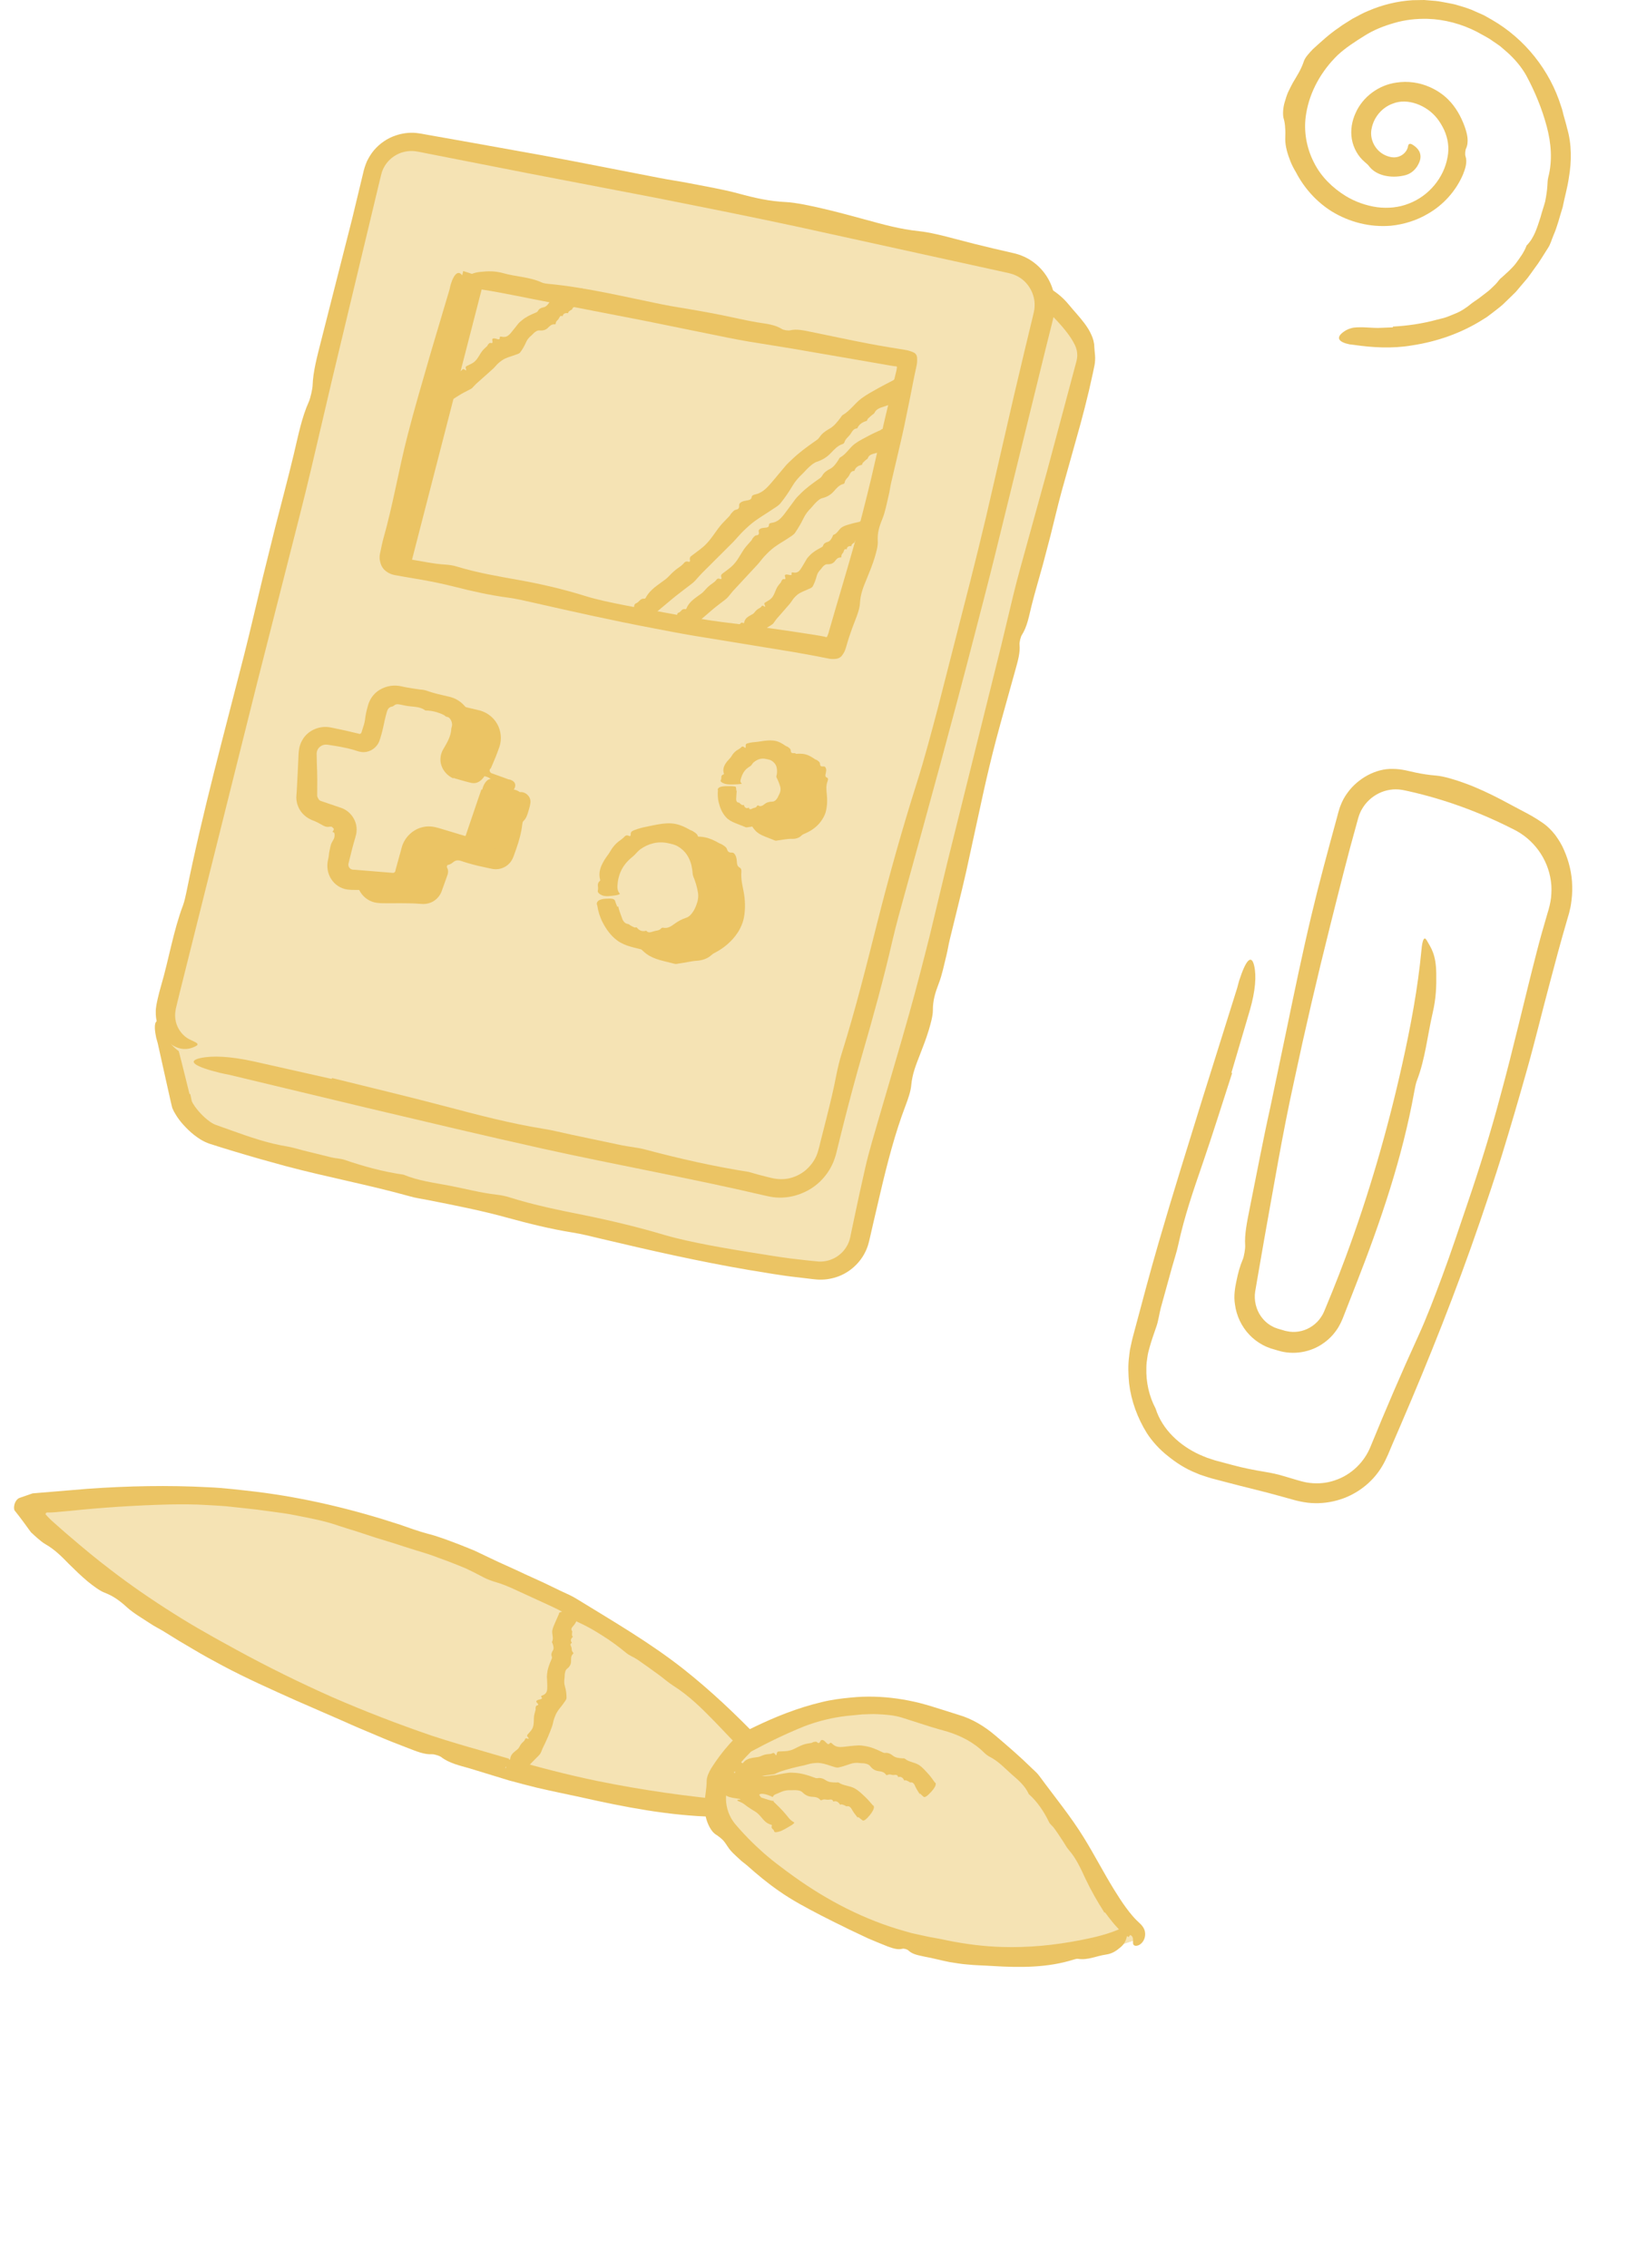 <svg width="148" height="205" viewBox="0 0 148 205" fill="none" xmlns="http://www.w3.org/2000/svg">
<path d="M14.534 92.202L16.587 99.784C16.996 100.67 18.342 101.93 19.274 102.212C22.133 103.075 59.111 112.538 73.849 114.494C75.557 114.718 77.168 113.654 77.605 111.991C84.6 85.662 91.595 59.326 98.591 32.997C98.792 32.226 98.723 31.415 98.389 30.69C97.44 28.631 94.851 26.657 93.206 24.506" fill="#F5E3B4"/>
<path d="M17.203 98.893L17.335 99.52C17.346 99.56 17.387 99.641 17.438 99.733C17.49 99.819 17.542 99.905 17.605 99.997C17.853 100.348 18.157 100.693 18.491 100.998C18.831 101.297 19.164 101.556 19.532 101.688C19.998 101.855 20.459 102.016 20.919 102.183C22.576 102.776 24.215 103.351 25.998 103.639C26.459 103.713 26.936 103.874 27.408 103.99L29.973 104.622C30.364 104.714 30.796 104.72 31.153 104.841C32.89 105.439 34.65 105.917 36.48 106.181C37.82 106.739 39.224 106.906 40.639 107.176C42.054 107.447 43.463 107.826 44.89 107.988C45.27 108.028 45.695 108.114 46.058 108.229C48.278 108.931 50.55 109.391 52.84 109.846C55.291 110.346 57.718 110.927 60.105 111.64C61.377 112.009 62.74 112.291 64.069 112.549C65.657 112.849 67.25 113.113 68.849 113.36C70.006 113.55 71.162 113.734 72.318 113.855C72.888 113.918 73.492 113.993 74.032 114.034C74.539 114.057 75.033 113.936 75.465 113.706C76.04 113.401 76.483 112.895 76.719 112.325C76.776 112.181 76.828 112.037 76.857 111.888C76.891 111.75 76.932 111.52 76.972 111.341L77.214 110.191C77.536 108.655 77.869 107.119 78.22 105.589C78.571 104.03 79.06 102.471 79.503 100.923C80.4 97.823 81.332 94.734 82.201 91.627C82.857 89.292 83.461 86.939 84.053 84.586C84.583 82.383 85.112 80.185 85.641 77.982L90.502 58.423L91.629 53.718C91.819 52.935 92.026 52.153 92.239 51.376L94.627 42.724L96.289 36.517L97.118 33.411L97.325 32.64C97.365 32.479 97.388 32.318 97.394 32.157C97.399 31.823 97.336 31.507 97.181 31.191C96.784 30.356 96.03 29.476 95.219 28.636C94.402 27.785 93.499 26.951 92.602 26.002C92.096 25.461 92.055 25.185 92.446 25.237C93.12 25.311 93.718 25.271 94.707 25.921C95.386 26.358 96.007 26.773 96.634 27.543C97.089 28.101 97.606 28.636 98.061 29.246C98.285 29.557 98.498 29.873 98.653 30.23C98.82 30.569 98.935 30.983 98.935 31.363C98.941 31.582 98.987 31.887 99.004 32.14C99.022 32.422 99.01 32.715 98.958 32.997L98.797 33.773L98.452 35.309C98.21 36.328 97.952 37.346 97.675 38.358C97.112 40.377 96.548 42.402 95.978 44.427C95.616 45.75 95.311 47.091 94.972 48.425L94.293 51.008C93.954 52.257 93.574 53.499 93.263 54.747C93.027 55.691 92.878 56.629 92.377 57.411C92.274 57.572 92.153 58.072 92.176 58.262C92.251 58.998 92.015 59.769 91.802 60.546C91.227 62.646 90.623 64.734 90.065 66.834C89.656 68.387 89.282 69.957 88.932 71.522C88.402 73.955 87.873 76.383 87.344 78.822C86.884 80.853 86.36 82.883 85.871 84.914C85.756 85.386 85.687 85.857 85.572 86.329C85.353 87.192 85.181 88.107 84.876 88.889C84.542 89.758 84.335 90.448 84.341 91.334C84.341 91.829 84.134 92.565 83.956 93.157C83.725 93.922 83.432 94.659 83.15 95.389C82.811 96.264 82.477 97.081 82.385 98.099C82.339 98.645 82.092 99.353 81.873 99.928C80.907 102.471 80.228 105.117 79.601 107.78L78.968 110.49L78.657 111.848L78.577 112.187C78.554 112.296 78.502 112.463 78.462 112.601C78.37 112.883 78.243 113.159 78.094 113.424C77.49 114.471 76.448 115.27 75.24 115.546C74.941 115.615 74.636 115.662 74.326 115.667C74.027 115.685 73.67 115.644 73.474 115.621L72.076 115.454C70.61 115.299 69.166 115.029 67.716 114.799C63.218 114.034 58.788 113.027 54.37 111.98C53.507 111.773 52.627 111.548 51.758 111.41C49.751 111.088 47.795 110.599 45.839 110.064C43.486 109.414 41.105 108.954 38.729 108.482C38.176 108.373 37.607 108.298 37.072 108.143C33.321 107.096 29.496 106.388 25.739 105.382C24.221 104.973 22.708 104.542 21.201 104.087C20.447 103.857 19.699 103.633 18.911 103.374C18.307 103.155 17.916 102.874 17.542 102.586C17.174 102.293 16.852 101.982 16.547 101.637C16.311 101.372 16.092 101.09 15.891 100.757L15.736 100.492C15.684 100.371 15.615 100.256 15.569 100.13L15.494 99.819L15.442 99.6L15.045 97.829L14.257 94.285C14.223 94.13 14.159 93.974 14.125 93.819C13.837 92.473 14.05 91.961 14.723 92.456C15.316 92.893 15.816 93.698 16.133 94.9C16.483 96.229 16.8 97.564 17.134 98.893H17.203Z" fill="#EBC464"/>
<path d="M17.604 95.643L69.831 106.797C71.868 107.234 73.893 105.991 74.428 103.978L94.481 28.498C95.056 26.33 93.693 24.121 91.49 23.666L37.95 12.644C35.897 12.219 33.872 13.496 33.366 15.532L14.624 90.874C14.094 93.019 15.441 95.182 17.604 95.643Z" fill="#F5E3B4"/>
<path d="M30.035 97.449C33.423 98.289 36.852 99.106 40.194 99.986C43.18 100.774 46.108 101.551 49.22 102.051C50.025 102.178 50.877 102.402 51.705 102.575C53.218 102.891 54.725 103.207 56.238 103.53C56.928 103.668 57.67 103.731 58.297 103.898C61.404 104.726 64.516 105.434 67.703 105.934C68.307 106.118 68.911 106.279 69.515 106.423C70.125 106.584 70.671 106.642 71.252 106.532C71.816 106.423 72.351 106.17 72.794 105.813C73.231 105.445 73.588 104.991 73.812 104.473C74.025 103.978 74.134 103.334 74.301 102.724L74.767 100.883C75.078 99.652 75.371 98.427 75.607 97.202C75.734 96.552 75.912 95.815 76.113 95.177C77.333 91.294 78.316 87.348 79.317 83.384C80.393 79.133 81.572 74.916 82.89 70.763C83.592 68.548 84.207 66.201 84.817 63.9C85.519 61.156 86.221 58.412 86.922 55.662C87.952 51.682 88.942 47.718 89.839 43.731C90.449 41.068 91.064 38.399 91.68 35.724C91.996 34.389 92.312 33.049 92.629 31.714L93.112 29.707L93.354 28.706L93.469 28.211C93.486 28.084 93.526 27.964 93.526 27.837C93.636 26.825 93.152 25.772 92.318 25.174C92.105 25.03 91.881 24.903 91.639 24.817C91.519 24.765 91.392 24.748 91.266 24.702L90.748 24.587C90.058 24.432 89.367 24.282 88.677 24.132C83.154 22.919 77.638 21.711 72.115 20.497C67.962 19.605 63.785 18.771 59.615 17.943C55.72 17.195 51.831 16.447 47.931 15.699L39.279 14.002L38.198 13.789C38.025 13.755 37.818 13.709 37.674 13.691C37.542 13.668 37.41 13.651 37.278 13.651C36.748 13.634 36.213 13.772 35.759 14.042C35.304 14.307 34.925 14.71 34.689 15.176C34.62 15.291 34.585 15.417 34.533 15.538C34.499 15.676 34.465 15.757 34.418 15.964L34.16 17.034L30.052 34.188C29.408 36.938 28.764 39.687 28.119 42.437C27.797 43.812 27.452 45.187 27.107 46.556L23.23 61.795L17.77 83.643C17.253 85.708 16.735 87.773 16.223 89.833L16.033 90.609L15.941 90.995L15.895 91.19L15.872 91.323C15.809 91.668 15.82 92.024 15.901 92.364C16.062 93.043 16.528 93.641 17.12 93.946C17.454 94.118 17.69 94.199 17.794 94.291C17.897 94.383 17.88 94.481 17.69 94.573C17.356 94.734 17 94.861 16.493 94.809C16.004 94.745 15.303 94.481 14.693 93.578C14.302 92.962 14.06 92.232 14.083 91.443C14.077 91.242 14.112 91.046 14.141 90.845C14.175 90.65 14.215 90.477 14.256 90.287C14.342 89.913 14.44 89.522 14.56 89.114C15.262 86.726 15.677 84.126 16.551 81.819C16.672 81.492 16.781 81.002 16.862 80.606C18.311 73.421 20.261 66.316 22.073 59.189C22.666 56.859 23.195 54.512 23.765 52.17L24.892 47.626C25.45 45.428 26.043 43.237 26.566 41.039C26.963 39.377 27.274 37.749 27.918 36.322C28.056 36.023 28.257 35.149 28.263 34.827C28.303 33.59 28.672 32.226 29.017 30.863L31.835 19.789L32.825 15.676C32.894 15.348 33.021 14.928 33.176 14.577C33.349 14.221 33.561 13.881 33.814 13.576C34.332 12.972 35.011 12.501 35.77 12.248C36.357 12.046 36.996 11.96 37.617 12.018L38.077 12.081L38.48 12.156L39.285 12.299L42.501 12.869C44.647 13.254 46.786 13.64 48.938 14.025C52.528 14.687 56.123 15.412 59.713 16.102C60.541 16.263 61.375 16.378 62.203 16.539C63.728 16.838 65.339 17.108 66.748 17.488C68.313 17.914 69.549 18.19 71.062 18.265C71.908 18.305 73.214 18.587 74.272 18.828C75.636 19.139 76.97 19.507 78.288 19.864C79.87 20.295 81.348 20.715 83.108 20.899C84.052 20.997 85.329 21.319 86.364 21.596C87.509 21.9 88.66 22.194 89.822 22.464L91.565 22.867C92.243 23.011 92.939 23.31 93.503 23.753C94.648 24.621 95.373 26.019 95.384 27.469C95.396 27.831 95.356 28.194 95.275 28.545C95.2 28.901 95.126 29.143 95.056 29.448L94.619 31.191C93.072 37.501 91.524 43.806 89.971 50.117C89.361 52.59 88.711 55.064 88.073 57.532C86.088 65.223 83.983 72.868 81.871 80.519C81.457 82.021 81.026 83.545 80.681 85.035C79.887 88.492 78.949 91.898 77.96 95.298C77.367 97.346 76.821 99.399 76.297 101.459L75.912 103L75.722 103.771C75.653 104.042 75.618 104.243 75.498 104.611C75.084 105.946 74.1 107.108 72.823 107.717C72.23 108.005 71.58 108.195 70.913 108.241C70.579 108.27 70.246 108.258 69.918 108.218C69.762 108.195 69.567 108.166 69.452 108.137L69.095 108.057C62.462 106.504 55.766 105.313 49.134 103.846C43.766 102.655 38.422 101.378 33.084 100.118C28.959 99.129 24.852 98.145 20.733 97.156C20.463 97.093 20.175 97.052 19.905 96.983C17.563 96.408 16.89 95.913 18.11 95.643C19.191 95.407 20.808 95.476 22.936 95.942L29.972 97.524L30.035 97.449Z" fill="#EBC464"/>
<path d="M68.29 72.241C68.434 73.351 69.32 74.444 70.453 74.646C72.214 74.962 74.106 73.064 73.899 71.2C73.773 70.038 72.829 68.899 71.656 68.715C69.884 68.433 68.055 70.389 68.29 72.241Z" fill="#EBC464"/>
<path d="M69.263 72.667C69.223 72.857 69.235 73.053 69.212 73.288C69.189 73.501 69.2 73.749 69.447 73.754C69.511 73.754 69.516 73.818 69.557 73.841C69.626 73.892 69.689 73.95 69.77 73.979C69.804 73.996 69.89 73.933 69.902 73.979C69.959 74.203 70.138 74.324 70.345 74.203C70.414 74.456 70.598 74.318 70.725 74.261C70.851 74.209 70.989 74.238 71.093 74.059C71.116 74.007 71.15 73.984 71.185 74.008C71.415 74.157 71.616 74.013 71.777 73.881C71.956 73.737 72.163 73.668 72.485 73.662C72.652 73.657 72.761 73.559 72.847 73.45C72.962 73.329 73.008 73.156 73.089 73.018C73.198 72.811 73.256 72.569 73.187 72.316C73.094 71.977 72.968 71.707 72.864 71.499C72.795 71.396 72.87 71.292 72.882 71.177C72.91 70.953 72.916 70.671 72.813 70.418C72.738 70.234 72.588 70.084 72.427 69.975C72.278 69.871 72.082 69.848 71.927 69.814C71.472 69.699 71.133 69.837 70.788 70.107C70.707 70.171 70.65 70.28 70.586 70.36C70.552 70.401 70.517 70.441 70.471 70.464C70.305 70.567 70.126 70.688 69.994 70.849C69.804 71.085 69.695 71.361 69.626 71.615C69.58 71.752 69.545 71.908 69.706 72.017C69.746 72.046 69.62 72.075 69.35 72.092C68.872 72.121 68.377 72.144 68.084 72.017C67.883 71.931 67.733 71.827 67.819 71.707C67.929 71.54 67.745 71.31 68.061 71.2C68.107 71.189 68.096 71.148 68.09 71.12C67.906 70.527 68.326 70.079 68.665 69.716C68.78 69.595 68.843 69.428 68.958 69.302C69.033 69.221 69.108 69.141 69.194 69.072C69.332 68.98 69.476 68.911 69.603 68.807C69.695 68.732 69.752 68.577 69.982 68.784C70.028 68.825 70.074 68.79 70.069 68.715C70.034 68.445 70.138 68.416 70.241 68.393C70.512 68.312 70.799 68.284 71.081 68.261C71.288 68.232 71.501 68.209 71.731 68.169C72.082 68.123 72.479 68.094 72.847 68.197C73.158 68.278 73.422 68.451 73.681 68.629C73.745 68.669 73.831 68.681 73.888 68.727C73.992 68.813 74.13 68.882 74.136 69.037C74.147 69.204 74.176 69.302 74.446 69.279C74.596 69.267 74.648 69.382 74.677 69.475C74.717 69.595 74.688 69.751 74.659 69.889C74.619 70.067 74.567 70.211 74.774 70.297C74.889 70.343 74.872 70.47 74.832 70.579C74.659 71.034 74.711 71.396 74.751 71.799C74.809 72.339 74.792 72.909 74.636 73.455C74.567 73.662 74.469 73.864 74.354 74.042C74.004 74.623 73.445 75.055 72.818 75.325C72.698 75.382 72.565 75.423 72.468 75.52C72.237 75.762 71.904 75.843 71.564 75.825C71.167 75.814 70.782 75.912 70.345 75.963C70.241 75.981 70.132 76.009 70.04 75.969C69.718 75.825 69.407 75.728 69.102 75.595C68.797 75.469 68.498 75.313 68.285 75.072C67.929 74.692 67.739 74.203 67.624 73.731C67.532 73.369 67.526 72.989 67.555 72.627C67.555 72.604 67.532 72.587 67.537 72.558C67.578 72.339 67.912 72.259 68.435 72.264C68.901 72.264 69.171 72.276 69.189 72.368C69.206 72.472 69.2 72.587 69.223 72.702L69.263 72.667Z" fill="#EBC464"/>
<path d="M57.315 82.418C57.827 84.224 59.593 85.778 61.721 85.783C64.362 85.795 65.737 83.425 65.811 83.298C65.926 83.097 67.013 81.06 65.972 78.892C65.874 78.684 64.891 76.723 62.768 76.326C60.404 75.889 58.218 77.689 57.476 79.611C57.349 79.939 56.929 81.072 57.315 82.418Z" fill="#EBC464"/>
<path d="M58.534 83.137C58.592 83.448 58.718 83.741 58.833 84.075C58.925 84.38 59.075 84.684 59.414 84.725C59.501 84.731 59.552 84.805 59.621 84.846C59.742 84.92 59.88 84.984 60.013 85.041C60.076 85.058 60.179 84.995 60.22 85.053C60.427 85.317 60.737 85.444 61.065 85.329C61.261 85.588 61.531 85.444 61.756 85.38C61.986 85.306 62.227 85.34 62.411 85.127C62.458 85.076 62.521 85.053 62.584 85.058C62.975 85.156 63.315 84.943 63.602 84.725C63.919 84.489 64.252 84.299 64.695 84.155C64.931 84.075 65.092 83.896 65.23 83.712C65.397 83.494 65.512 83.235 65.598 82.999C65.742 82.637 65.811 82.234 65.736 81.843C65.644 81.314 65.495 80.842 65.322 80.433C65.242 80.226 65.259 80.002 65.219 79.778C65.184 79.553 65.138 79.323 65.063 79.116C64.983 78.892 64.874 78.667 64.736 78.46C64.528 78.15 64.246 77.902 63.942 77.718C63.654 77.546 63.326 77.482 63.033 77.419C62.135 77.223 61.255 77.448 60.525 77.977C60.352 78.109 60.208 78.276 60.059 78.431C59.984 78.512 59.909 78.587 59.823 78.65C59.512 78.903 59.219 79.197 59 79.536C58.695 80.013 58.523 80.56 58.477 81.095C58.448 81.394 58.436 81.716 58.661 81.958C58.718 82.021 58.603 82.084 58.327 82.13C57.855 82.199 57.349 82.274 57.027 82.113C56.808 82.004 56.642 81.871 56.693 81.67C56.774 81.394 56.555 81.083 56.872 80.836C56.912 80.802 56.912 80.75 56.895 80.704C56.665 79.852 57.165 79.064 57.631 78.437C57.786 78.224 57.901 77.983 58.062 77.776C58.166 77.638 58.287 77.511 58.413 77.396C58.597 77.223 58.816 77.103 59 76.93C59.138 76.803 59.242 76.614 59.535 76.775C59.598 76.809 59.667 76.746 59.662 76.665C59.639 76.372 59.806 76.326 59.949 76.257C60.346 76.096 60.766 75.987 61.186 75.912C61.497 75.849 61.813 75.774 62.135 75.722C62.642 75.636 63.194 75.572 63.734 75.688C64.189 75.779 64.609 75.981 65.006 76.211C65.098 76.263 65.213 76.286 65.299 76.349C65.46 76.458 65.656 76.556 65.719 76.746C65.788 76.959 65.874 77.08 66.168 77.068C66.34 77.062 66.433 77.206 66.496 77.327C66.576 77.488 66.605 77.678 66.617 77.868C66.64 78.098 66.628 78.293 66.887 78.431C67.025 78.501 67.037 78.679 67.025 78.828C66.979 79.473 67.117 79.996 67.226 80.571C67.376 81.342 67.405 82.159 67.255 82.959C67.192 83.275 67.088 83.563 66.927 83.896C66.778 84.195 66.651 84.368 66.501 84.575C66.352 84.771 66.191 84.955 66.013 85.127C65.662 85.473 65.259 85.772 64.822 86.019C64.643 86.111 64.465 86.197 64.316 86.335C63.97 86.652 63.504 86.807 63.033 86.842C62.469 86.876 61.946 87.026 61.376 87.095C61.244 87.118 61.106 87.158 60.979 87.118C60.11 86.876 59.184 86.767 58.442 86.22C57.855 85.789 57.43 85.179 57.113 84.564C56.866 84.081 56.716 83.563 56.636 83.045C56.63 83.01 56.601 82.987 56.596 82.947C56.573 82.637 56.877 82.481 57.412 82.447C57.89 82.412 58.166 82.447 58.235 82.608C58.298 82.792 58.362 82.993 58.448 83.177L58.534 83.137Z" fill="#EBC464"/>
<path d="M46.529 71.385L44.015 70.821C43.313 70.665 42.894 69.935 43.118 69.245L43.825 67.059C44.044 66.391 43.653 65.672 42.968 65.494L38.683 64.366C38.033 64.194 37.365 64.579 37.187 65.224L36.439 67.927C36.267 68.56 35.628 68.94 34.989 68.796L32.315 68.198C31.613 68.042 30.928 68.514 30.83 69.227L30.284 73.168C30.198 73.778 30.583 74.359 31.181 74.52L33.183 75.06C33.839 75.239 34.23 75.918 34.046 76.573L33.316 79.208C33.114 79.927 33.603 80.658 34.339 80.75L38.176 81.245C38.763 81.319 39.315 80.968 39.499 80.405L40.224 78.167C40.426 77.546 41.081 77.189 41.709 77.362L44.481 78.109C45.108 78.276 45.758 77.931 45.965 77.316L47.415 72.972C47.657 72.282 47.237 71.546 46.529 71.385Z" fill="#EBC464"/>
<path d="M43.635 71.569C43.118 71.338 42.721 70.901 42.554 70.395C42.381 69.889 42.473 69.337 42.727 68.917C43.066 68.341 43.405 67.772 43.446 67.122V67.087C43.457 66.972 43.52 66.852 43.52 66.725C43.52 66.478 43.417 66.23 43.233 66.069C43.146 65.994 42.991 66.012 42.928 65.948C42.836 65.862 42.749 65.816 42.594 65.747C42.439 65.684 42.278 65.626 42.117 65.574C41.795 65.482 41.461 65.425 41.11 65.425C40.656 65.08 40.115 65.103 39.591 65.034C39.327 64.999 39.068 64.936 38.809 64.884C38.602 64.844 38.441 64.838 38.303 64.959C38.234 65.016 38.165 65.062 38.084 65.074C37.958 65.091 37.837 65.166 37.756 65.27C37.716 65.321 37.687 65.385 37.664 65.448L37.63 65.546L37.589 65.695C37.474 66.104 37.388 66.524 37.296 66.944C37.256 67.122 37.215 67.294 37.169 67.467L37.095 67.726L37.003 68.019C36.801 68.779 36.031 69.285 35.323 69.17C35.018 69.135 34.719 68.997 34.5 68.945C34.259 68.876 34.011 68.825 33.77 68.773C33.315 68.675 32.809 68.6 32.383 68.531C32.291 68.52 32.205 68.502 32.113 68.502C31.779 68.502 31.469 68.715 31.342 69.003C31.279 69.147 31.267 69.308 31.279 69.457L31.29 70.085C31.313 70.608 31.325 71.131 31.331 71.655L31.325 73.156C31.331 73.191 31.342 73.22 31.354 73.248C31.388 73.317 31.417 73.381 31.457 73.444C31.48 73.473 31.503 73.507 31.532 73.53C31.549 73.542 31.567 73.553 31.584 73.565C31.607 73.576 31.601 73.582 31.693 73.611L33.384 74.186C34.345 74.462 34.983 75.429 34.88 76.372C34.868 76.545 34.828 76.711 34.776 76.878L34.673 77.235L34.495 77.879L34.172 79.179L34.155 79.254C34.115 79.415 34.172 79.588 34.282 79.686C34.391 79.789 34.541 79.824 34.667 79.812L38.176 80.106C38.309 80.106 38.406 79.99 38.401 79.887L38.878 78.155L38.982 77.776C39.235 76.873 40.005 76.136 40.943 75.952C41.225 75.895 41.518 75.889 41.806 75.935C41.95 75.952 42.094 75.992 42.237 76.033L42.468 76.096L44.659 76.757C44.671 76.769 44.694 76.775 44.711 76.769C44.734 76.763 44.757 76.74 44.763 76.717L45.125 75.641L45.885 73.409L46.103 72.777L46.155 72.621L46.166 72.581L46.172 72.57V72.564L46.213 72.575H46.218L46.236 72.581C46.253 72.587 46.264 72.587 46.259 72.587C46.253 72.587 46.236 72.593 46.241 72.593C46.247 72.593 46.259 72.575 46.253 72.581C46.247 72.593 46.241 72.61 46.241 72.616C46.241 72.61 46.236 72.639 46.247 72.598C46.259 72.547 46.27 72.489 46.293 72.426C46.431 71.989 46.742 71.471 47.311 71.626C47.674 71.736 48.025 72.092 47.95 72.61C47.921 72.788 47.881 72.972 47.829 73.133L47.714 73.519C47.633 73.772 47.536 74.019 47.317 74.221C47.254 74.278 47.236 74.382 47.225 74.468C47.139 75.25 46.932 75.992 46.678 76.717L46.483 77.264C46.408 77.482 46.305 77.741 46.149 77.931C45.839 78.328 45.355 78.564 44.861 78.57C44.671 78.575 44.487 78.546 44.303 78.501L43.227 78.265C42.911 78.19 42.594 78.104 42.278 78.011C41.772 77.879 41.49 77.678 41.162 77.816C40.914 77.931 40.84 78.115 40.489 78.184C40.437 78.196 40.397 78.282 40.402 78.357C40.402 78.391 40.408 78.42 40.425 78.437C40.598 78.754 40.477 79.03 40.379 79.306L39.971 80.445C39.821 80.951 39.447 81.377 38.964 81.578C38.677 81.699 38.36 81.739 38.05 81.705C37.641 81.67 37.331 81.659 36.962 81.653C36.502 81.641 36.042 81.647 35.582 81.647H34.892C34.656 81.641 34.483 81.659 34.052 81.607C33.459 81.526 32.918 81.17 32.596 80.663C32.268 80.157 32.165 79.513 32.314 78.903L32.349 78.754C32.395 78.541 32.383 78.385 32.424 78.207C32.498 77.891 32.527 77.546 32.7 77.275C32.792 77.126 32.867 76.988 32.89 76.844C32.901 76.769 32.907 76.694 32.901 76.619C32.895 76.579 32.89 76.539 32.878 76.499C32.867 76.458 32.838 76.464 32.815 76.447C32.694 76.395 32.706 76.395 32.728 76.366C32.752 76.338 32.826 76.251 32.832 76.136C32.838 76.061 32.809 75.975 32.746 75.952C32.734 75.946 32.728 75.946 32.711 75.946C32.677 75.941 32.642 75.935 32.602 75.929C32.527 75.923 32.447 75.929 32.366 75.941C32.148 75.981 31.9 75.854 31.699 75.734C31.497 75.613 31.308 75.515 31.078 75.417C30.738 75.296 30.422 75.135 30.169 74.899C29.651 74.439 29.375 73.732 29.455 73.03L29.484 72.679L29.588 70.631L29.634 69.607L29.645 69.354L29.662 69.164C29.668 69.089 29.68 69.009 29.691 68.934C29.737 68.629 29.841 68.336 30.002 68.071C30.485 67.225 31.532 66.765 32.521 66.955L32.59 66.966L33.81 67.22L34.926 67.484L35.058 67.519L35.07 67.525L35.099 67.536C35.122 67.542 35.145 67.548 35.168 67.542C35.219 67.536 35.265 67.501 35.3 67.45L35.306 67.438L35.334 67.358L35.392 67.185C35.495 66.874 35.605 66.564 35.645 66.236C35.685 65.862 35.766 65.5 35.864 65.143L35.921 64.936C35.944 64.85 35.973 64.769 36.008 64.689C36.071 64.528 36.151 64.378 36.249 64.234C36.445 63.952 36.692 63.716 36.98 63.55C37.325 63.342 37.71 63.222 38.107 63.187C38.303 63.17 38.504 63.17 38.705 63.204C38.803 63.216 38.901 63.233 39.005 63.262L39.235 63.314C39.672 63.4 40.115 63.469 40.558 63.532C40.765 63.561 40.983 63.561 41.173 63.63C41.507 63.751 41.852 63.854 42.197 63.941L43.388 64.223C44.055 64.407 44.636 64.861 44.964 65.465C45.298 66.069 45.378 66.811 45.16 67.484L45.148 67.519L45.039 67.824L44.964 68.025L44.809 68.428L44.475 69.222L44.389 69.417C44.36 69.48 44.366 69.446 44.355 69.463C44.337 69.475 44.314 69.492 44.303 69.515C44.274 69.561 44.257 69.624 44.274 69.688C44.291 69.757 44.331 69.826 44.406 69.877L44.435 69.895L44.539 69.929L44.746 70.004L45.16 70.153L45.988 70.453C46.046 70.47 46.109 70.464 46.161 70.487C46.638 70.671 46.719 71.039 46.374 71.494C46.069 71.897 45.683 72.081 45.24 71.977C45.022 71.925 44.803 71.862 44.585 71.805L43.877 71.603C43.802 71.58 43.722 71.557 43.647 71.528L43.635 71.569Z" fill="#EBC464"/>
<path d="M41.824 24.754L35.657 50.41C35.623 50.56 35.715 50.704 35.864 50.738L75.287 58.809C75.425 58.838 75.563 58.752 75.603 58.614L82.385 32.56C82.426 32.41 82.328 32.255 82.178 32.226L42.14 24.552C41.991 24.524 41.853 24.61 41.824 24.754Z" fill="#F5E3B4"/>
<path d="M41.242 30.697C40.747 32.273 40.281 33.866 39.74 35.414C39.257 36.794 38.78 38.146 38.59 39.63C38.544 40.016 38.406 40.407 38.314 40.798L37.819 42.926C37.75 43.249 37.761 43.611 37.658 43.904C37.146 45.337 36.755 46.792 36.571 48.311C36.341 48.823 36.18 49.404 36.105 49.784L36.041 50.135C36.013 50.238 36.013 50.382 36.139 50.439C36.387 50.497 36.634 50.503 36.864 50.537L37.203 50.583L37.647 50.658L38.532 50.813C39.119 50.917 39.712 51.003 40.304 51.038C40.621 51.055 40.971 51.112 41.276 51.205C43.117 51.768 45.01 52.09 46.908 52.43C48.945 52.792 50.958 53.264 52.925 53.879C53.972 54.207 55.1 54.432 56.199 54.656C57.51 54.921 58.828 55.128 60.145 55.381C62.049 55.743 63.947 56.071 65.869 56.301C68.434 56.612 71.006 56.974 73.571 57.377L74.06 57.458L74.457 57.532C74.538 57.55 74.613 57.567 74.699 57.59C74.802 57.596 74.791 57.475 74.837 57.406L74.889 57.268L75.027 56.79C75.763 54.224 76.54 51.676 77.259 49.111C77.794 47.178 78.283 45.233 78.754 43.283L80.014 37.812L80.601 35.35L80.894 34.119L81.044 33.504L81.073 33.337C81.079 33.279 81.096 33.228 81.096 33.17C81.079 33.107 80.992 33.118 80.94 33.107L80.774 33.09L80.158 32.986L77.305 32.491L71.598 31.508L67.652 30.869C66.996 30.76 66.34 30.633 65.685 30.501L58.419 29.023L47.99 26.998C46.017 26.606 44.055 26.192 42.065 25.968C41.995 25.962 41.932 25.951 41.875 25.939C41.949 25.536 42.013 25.157 42.082 24.794C42.082 24.8 42.082 24.794 42.082 24.794C42.093 24.8 42.087 24.794 42.082 24.794C42.087 24.8 42.082 24.794 42.082 24.794L42.03 25.134L42.122 25.065C42.185 25.019 42.249 24.973 42.318 24.932C42.594 24.76 42.939 24.628 43.434 24.576C44.112 24.507 44.734 24.478 45.516 24.697C46.649 25.019 47.903 25.03 48.985 25.536C49.14 25.605 49.37 25.64 49.566 25.657C53.023 25.985 56.4 26.814 59.8 27.504C60.91 27.728 62.038 27.889 63.154 28.091C63.878 28.217 64.603 28.355 65.322 28.499C66.369 28.712 67.41 28.959 68.463 29.138C69.257 29.27 70.039 29.327 70.701 29.747C70.839 29.834 71.259 29.897 71.414 29.862C72.024 29.713 72.674 29.868 73.324 30C75.084 30.357 76.839 30.742 78.605 31.076C79.261 31.203 79.911 31.312 80.572 31.421L81.74 31.611C81.97 31.646 82.189 31.697 82.373 31.767C82.551 31.835 82.741 31.887 82.85 32.094C82.931 32.25 82.908 32.382 82.919 32.543C82.919 32.698 82.908 32.871 82.868 33.049L82.672 33.958L82.54 34.62L82.281 35.937L81.74 38.572C81.378 40.257 80.958 41.931 80.572 43.617C80.48 44.008 80.44 44.399 80.342 44.79C80.17 45.504 80.037 46.263 79.773 46.907C79.479 47.621 79.312 48.19 79.359 48.932C79.387 49.346 79.215 49.956 79.065 50.445C78.87 51.072 78.622 51.682 78.375 52.286C78.076 53.005 77.788 53.678 77.748 54.529C77.725 54.984 77.518 55.571 77.328 56.042C77.121 56.566 76.931 57.095 76.753 57.63C76.718 57.728 76.638 57.992 76.58 58.194C76.517 58.401 76.465 58.625 76.384 58.815C76.304 59.005 76.2 59.16 76.097 59.293C75.982 59.431 75.769 59.54 75.602 59.551C75.43 59.575 75.234 59.58 75.021 59.551C74.808 59.517 74.595 59.465 74.377 59.425L73.428 59.241L71.759 58.942C68.734 58.447 65.708 57.952 62.682 57.458C61.497 57.262 60.312 57.026 59.132 56.802C55.451 56.106 51.798 55.289 48.151 54.46C47.432 54.299 46.707 54.127 45.988 54.029C44.325 53.81 42.703 53.448 41.081 53.034C40.103 52.786 39.125 52.585 38.136 52.407L36.536 52.136L35.84 52.01C35.604 51.975 35.38 51.912 35.196 51.82C35.012 51.728 34.874 51.624 34.747 51.504C34.615 51.371 34.488 51.164 34.437 51.009C34.344 50.761 34.281 50.439 34.35 50.065C34.402 49.812 34.46 49.553 34.511 49.3L34.598 48.921L34.649 48.725C35.529 45.63 36.047 42.461 36.847 39.36C37.491 36.846 38.233 34.361 38.947 31.87C39.516 29.954 40.086 28.039 40.655 26.123C40.69 25.997 40.701 25.859 40.741 25.732C41.081 24.645 41.495 24.374 41.875 25.019C42.208 25.588 42.295 26.382 42.047 27.377C41.771 28.476 41.466 29.569 41.179 30.668L41.242 30.697Z" fill="#EBC464"/>
<path d="M37.044 51.394L43.814 25.128L41.881 24.501L35.295 50.946L37.044 51.394Z" fill="#EBC464"/>
<path d="M52.949 27.739C52.719 27.751 52.506 27.791 52.253 27.762C52.023 27.734 51.799 27.705 51.735 27.941C51.718 27.998 51.655 27.998 51.614 28.027C51.54 28.079 51.465 28.125 51.402 28.182C51.373 28.211 51.39 28.315 51.338 28.309C51.097 28.274 50.919 28.338 50.861 28.585C50.619 28.476 50.591 28.689 50.504 28.827C50.418 28.959 50.268 29.005 50.245 29.224C50.24 29.281 50.211 29.322 50.159 29.316C49.866 29.287 49.705 29.471 49.532 29.638C49.348 29.816 49.106 29.902 48.784 29.868C48.612 29.851 48.502 29.931 48.387 30.006C48.249 30.098 48.151 30.236 48.025 30.34C47.841 30.489 47.68 30.668 47.565 30.926C47.415 31.272 47.237 31.576 47.035 31.847C46.932 31.985 46.759 32.014 46.604 32.071C46.293 32.192 45.965 32.273 45.666 32.411C45.442 32.514 45.252 32.664 45.062 32.825C44.89 32.974 44.746 33.176 44.579 33.331C44.073 33.791 43.561 34.234 43.049 34.694C42.928 34.804 42.825 34.942 42.704 35.057C42.646 35.114 42.577 35.16 42.502 35.195C42.238 35.339 41.962 35.459 41.703 35.615C41.329 35.833 40.978 36.081 40.604 36.294C40.391 36.414 40.167 36.518 40.046 36.777C40.011 36.852 39.925 36.754 39.793 36.506C39.569 36.081 39.333 35.644 39.275 35.339C39.235 35.132 39.218 34.971 39.339 34.976C39.517 34.988 39.517 34.717 39.793 34.884C39.833 34.907 39.85 34.879 39.856 34.855C40.035 34.355 40.483 34.269 40.857 34.073C40.978 34.01 41.07 33.889 41.174 33.803C41.243 33.745 41.317 33.699 41.398 33.653C41.513 33.59 41.645 33.561 41.743 33.469C41.818 33.4 41.847 33.273 42.077 33.463C42.123 33.504 42.157 33.463 42.14 33.394C42.054 33.135 42.14 33.118 42.215 33.078C42.41 32.974 42.617 32.894 42.796 32.773C42.928 32.681 43.043 32.56 43.147 32.422C43.302 32.203 43.429 31.945 43.595 31.732C43.728 31.553 43.9 31.427 44.05 31.272C44.084 31.237 44.096 31.162 44.13 31.134C44.199 31.076 44.245 30.973 44.361 31.001C44.493 31.036 44.568 31.013 44.51 30.771C44.481 30.633 44.55 30.604 44.614 30.593C44.694 30.576 44.809 30.604 44.924 30.639C45.062 30.679 45.195 30.725 45.183 30.518C45.177 30.409 45.269 30.414 45.356 30.437C45.735 30.524 45.954 30.357 46.144 30.144C46.397 29.851 46.633 29.529 46.88 29.229C46.978 29.114 47.099 29.028 47.214 28.93C47.565 28.637 47.985 28.447 48.41 28.269C48.497 28.234 48.583 28.205 48.629 28.113C48.738 27.906 48.922 27.82 49.135 27.78C49.394 27.728 49.544 27.515 49.693 27.297C49.728 27.245 49.745 27.17 49.803 27.153C50.205 27.055 50.401 26.646 50.757 26.474C51.045 26.336 51.384 26.284 51.712 26.209C51.965 26.152 52.236 26.123 52.495 26.083C52.512 26.083 52.512 26.054 52.529 26.048C52.684 26.037 52.909 26.301 53.133 26.773C53.334 27.193 53.404 27.463 53.294 27.527C53.173 27.596 53.035 27.636 52.903 27.688C52.926 27.699 52.938 27.716 52.949 27.739Z" fill="#EBC464"/>
<path d="M81.05 36.271C80.682 36.432 80.331 36.627 79.934 36.748C79.578 36.857 79.227 36.961 79.066 37.312C79.025 37.404 78.927 37.438 78.853 37.502C78.726 37.617 78.588 37.726 78.467 37.847C78.41 37.904 78.41 38.031 78.335 38.054C77.961 38.163 77.662 38.359 77.501 38.721C77.144 38.733 77.041 39.032 76.868 39.268C76.701 39.498 76.454 39.647 76.35 39.958C76.322 40.038 76.27 40.108 76.195 40.131C75.729 40.28 75.43 40.625 75.114 40.953C74.774 41.31 74.366 41.575 73.865 41.736C73.601 41.822 73.399 42 73.198 42.173C72.956 42.38 72.761 42.627 72.531 42.846C72.197 43.162 71.892 43.502 71.65 43.916C71.323 44.468 70.966 44.986 70.575 45.475C70.379 45.722 70.092 45.872 69.827 46.05C69.303 46.407 68.757 46.729 68.245 47.097C67.865 47.379 67.514 47.701 67.175 48.029C66.859 48.34 66.582 48.69 66.272 49.007C65.346 49.939 64.414 50.853 63.488 51.785C63.263 52.01 63.062 52.257 62.849 52.487C62.74 52.602 62.619 52.706 62.498 52.798C62.038 53.154 61.566 53.5 61.112 53.862C60.462 54.386 59.835 54.938 59.19 55.461C58.822 55.76 58.437 56.036 58.178 56.456C58.103 56.577 57.988 56.502 57.85 56.261C57.603 55.841 57.332 55.415 57.321 55.053C57.315 54.805 57.327 54.598 57.516 54.529C57.792 54.431 57.873 54.069 58.264 54.115C58.322 54.121 58.356 54.075 58.379 54.035C58.788 53.258 59.524 52.861 60.174 52.361C60.387 52.2 60.554 51.987 60.749 51.803C60.876 51.682 61.008 51.572 61.141 51.463C61.336 51.308 61.56 51.181 61.739 51.003C61.871 50.865 61.952 50.681 62.268 50.784C62.331 50.807 62.4 50.733 62.383 50.658C62.314 50.37 62.452 50.29 62.579 50.198C62.912 49.939 63.263 49.697 63.585 49.421C63.821 49.214 64.034 48.984 64.23 48.731C64.535 48.345 64.805 47.914 65.116 47.534C65.374 47.212 65.679 46.942 65.956 46.637C66.019 46.568 66.053 46.464 66.122 46.401C66.243 46.28 66.341 46.113 66.525 46.079C66.726 46.038 66.847 45.964 66.824 45.682C66.813 45.521 66.933 45.434 67.037 45.377C67.175 45.296 67.348 45.268 67.52 45.239C67.727 45.199 67.929 45.176 67.963 44.917C67.98 44.779 68.13 44.727 68.262 44.698C68.843 44.572 69.234 44.209 69.591 43.806C70.074 43.26 70.529 42.679 71.006 42.127C71.19 41.908 71.403 41.718 71.61 41.523C72.249 40.907 72.962 40.389 73.687 39.883C73.831 39.785 73.98 39.688 74.078 39.538C74.302 39.193 74.619 38.963 74.97 38.767C75.395 38.537 75.689 38.157 75.982 37.772C76.051 37.68 76.097 37.571 76.195 37.513C76.857 37.128 77.282 36.46 77.892 36.006C78.387 35.644 78.939 35.35 79.48 35.045C79.9 34.809 80.337 34.597 80.763 34.372C80.791 34.355 80.803 34.321 80.832 34.309C81.085 34.194 81.367 34.395 81.608 34.873C81.821 35.298 81.856 35.615 81.666 35.764C81.459 35.931 81.229 36.069 81.004 36.225C81.022 36.236 81.039 36.253 81.05 36.271Z" fill="#EBC464"/>
<path d="M80.107 40.62C79.797 40.741 79.509 40.885 79.169 40.965C78.87 41.04 78.566 41.103 78.462 41.408C78.433 41.489 78.353 41.511 78.295 41.563C78.192 41.655 78.088 41.747 77.996 41.845C77.956 41.891 77.967 42.006 77.904 42.023C77.582 42.093 77.34 42.248 77.242 42.57C76.932 42.553 76.868 42.817 76.748 43.013C76.627 43.214 76.42 43.329 76.368 43.6C76.356 43.675 76.316 43.732 76.247 43.743C75.856 43.847 75.626 44.135 75.384 44.411C75.126 44.704 74.792 44.917 74.366 45.021C74.142 45.072 73.981 45.222 73.825 45.366C73.635 45.533 73.492 45.745 73.313 45.929C73.055 46.188 72.824 46.476 72.652 46.833C72.422 47.31 72.163 47.753 71.875 48.167C71.726 48.374 71.49 48.489 71.283 48.633C70.863 48.915 70.408 49.162 70.006 49.462C69.701 49.686 69.43 49.951 69.166 50.227C68.918 50.48 68.717 50.785 68.475 51.044C67.762 51.82 67.043 52.58 66.33 53.356C66.157 53.54 66.008 53.753 65.841 53.943C65.76 54.041 65.662 54.121 65.565 54.202C65.197 54.489 64.817 54.765 64.46 55.065C63.948 55.49 63.453 55.945 62.941 56.37C62.648 56.612 62.343 56.836 62.159 57.199C62.107 57.302 61.998 57.228 61.843 56.992C61.578 56.589 61.291 56.175 61.239 55.841C61.204 55.617 61.193 55.427 61.354 55.381C61.59 55.312 61.618 54.99 61.969 55.065C62.021 55.076 62.044 55.036 62.061 54.996C62.337 54.322 62.941 54.018 63.459 53.615C63.626 53.483 63.753 53.304 63.908 53.149C64.006 53.051 64.109 52.959 64.219 52.873C64.374 52.746 64.558 52.648 64.696 52.499C64.8 52.384 64.851 52.217 65.139 52.344C65.202 52.367 65.248 52.303 65.225 52.234C65.133 51.964 65.248 51.906 65.346 51.826C65.616 51.619 65.898 51.429 66.151 51.199C66.335 51.032 66.497 50.836 66.646 50.624C66.871 50.296 67.066 49.928 67.296 49.6C67.492 49.329 67.728 49.099 67.935 48.852C67.987 48.794 68.004 48.702 68.055 48.651C68.153 48.553 68.217 48.409 68.378 48.392C68.556 48.374 68.654 48.317 68.596 48.052C68.567 47.903 68.665 47.839 68.752 47.788C68.867 47.73 69.016 47.713 69.166 47.701C69.344 47.684 69.522 47.678 69.522 47.442C69.522 47.316 69.649 47.281 69.764 47.264C70.264 47.195 70.569 46.896 70.84 46.556C71.202 46.096 71.542 45.602 71.898 45.136C72.036 44.952 72.203 44.796 72.364 44.635C72.859 44.129 73.434 43.715 74.015 43.306C74.13 43.226 74.251 43.151 74.32 43.024C74.481 42.725 74.734 42.541 75.022 42.397C75.373 42.219 75.591 41.897 75.804 41.569C75.856 41.494 75.885 41.391 75.96 41.35C76.506 41.051 76.799 40.476 77.288 40.114C77.685 39.82 78.14 39.602 78.583 39.366C78.922 39.182 79.29 39.026 79.641 38.86C79.664 38.848 79.67 38.814 79.693 38.802C79.906 38.716 80.182 38.929 80.447 39.383C80.683 39.786 80.751 40.079 80.602 40.206C80.435 40.338 80.245 40.453 80.067 40.574C80.078 40.58 80.096 40.603 80.107 40.62Z" fill="#EBC464"/>
<path d="M78.37 48.736C78.157 48.76 77.968 48.811 77.726 48.8C77.513 48.788 77.295 48.771 77.272 48.995C77.266 49.053 77.208 49.053 77.174 49.082C77.116 49.133 77.047 49.179 76.995 49.243C76.972 49.271 77.001 49.369 76.955 49.364C76.725 49.346 76.57 49.415 76.552 49.657C76.311 49.565 76.317 49.772 76.253 49.904C76.196 50.036 76.064 50.088 76.069 50.301C76.069 50.359 76.052 50.393 76.006 50.393C75.73 50.382 75.603 50.566 75.471 50.738C75.327 50.922 75.114 51.014 74.809 51.003C74.648 50.992 74.556 51.078 74.459 51.158C74.344 51.25 74.275 51.394 74.171 51.498C74.021 51.653 73.895 51.831 73.832 52.084C73.745 52.424 73.624 52.729 73.481 52.999C73.406 53.137 73.251 53.178 73.112 53.241C72.842 53.373 72.549 53.471 72.29 53.62C72.1 53.73 71.939 53.885 71.789 54.052C71.651 54.207 71.548 54.403 71.415 54.564C71.013 55.035 70.604 55.49 70.202 55.956C70.104 56.071 70.029 56.203 69.937 56.324C69.891 56.382 69.834 56.428 69.776 56.468C69.552 56.617 69.31 56.756 69.091 56.917C68.781 57.147 68.487 57.4 68.171 57.63C67.993 57.762 67.797 57.872 67.728 58.125C67.705 58.2 67.613 58.107 67.458 57.883C67.187 57.486 66.9 57.078 66.802 56.79C66.733 56.594 66.693 56.439 66.808 56.439C66.974 56.439 66.94 56.18 67.216 56.324C67.256 56.347 67.268 56.318 67.274 56.29C67.36 55.795 67.768 55.691 68.085 55.484C68.188 55.415 68.251 55.294 68.338 55.208C68.395 55.151 68.459 55.099 68.522 55.053C68.62 54.984 68.74 54.949 68.815 54.857C68.873 54.788 68.884 54.662 69.12 54.834C69.172 54.869 69.195 54.828 69.166 54.765C69.051 54.524 69.126 54.501 69.183 54.46C69.35 54.351 69.529 54.265 69.678 54.138C69.787 54.046 69.879 53.919 69.948 53.782C70.064 53.563 70.138 53.304 70.259 53.091C70.357 52.913 70.495 52.781 70.61 52.625C70.639 52.591 70.633 52.516 70.668 52.487C70.725 52.43 70.748 52.326 70.863 52.349C70.99 52.378 71.053 52.349 70.972 52.119C70.927 51.992 70.984 51.958 71.041 51.941C71.116 51.918 71.226 51.941 71.341 51.964C71.473 51.992 71.605 52.027 71.565 51.837C71.542 51.734 71.634 51.734 71.715 51.751C72.083 51.814 72.255 51.642 72.399 51.423C72.595 51.13 72.761 50.802 72.951 50.502C73.026 50.387 73.124 50.295 73.216 50.198C73.498 49.898 73.86 49.691 74.228 49.496C74.303 49.456 74.378 49.427 74.407 49.335C74.476 49.128 74.637 49.036 74.827 48.984C75.057 48.921 75.166 48.708 75.275 48.489C75.298 48.437 75.304 48.362 75.356 48.345C75.713 48.23 75.839 47.822 76.144 47.644C76.391 47.494 76.696 47.425 76.99 47.339C77.214 47.27 77.461 47.229 77.697 47.172C77.715 47.166 77.709 47.143 77.726 47.137C77.87 47.114 78.117 47.356 78.393 47.799C78.641 48.19 78.744 48.449 78.652 48.512C78.549 48.581 78.428 48.627 78.313 48.685C78.341 48.696 78.359 48.719 78.37 48.736Z" fill="#EBC464"/>
<path d="M65.65 71.039C65.794 72.149 66.68 73.242 67.813 73.444C69.574 73.76 71.466 71.862 71.259 69.998C71.132 68.836 70.189 67.697 69.016 67.513C67.238 67.231 65.415 69.187 65.65 71.039Z" fill="#F5E3B4"/>
<path d="M66.616 71.465C66.576 71.655 66.588 71.85 66.564 72.086C66.541 72.299 66.553 72.546 66.8 72.552C66.864 72.552 66.869 72.616 66.91 72.639C66.979 72.69 67.042 72.748 67.123 72.777C67.157 72.794 67.243 72.731 67.255 72.777C67.312 73.001 67.491 73.122 67.698 73.001C67.767 73.254 67.951 73.116 68.077 73.058C68.204 73.007 68.342 73.035 68.445 72.857C68.469 72.805 68.503 72.782 68.538 72.805C68.768 72.955 68.969 72.811 69.13 72.679C69.308 72.535 69.516 72.466 69.838 72.46C70.004 72.454 70.114 72.357 70.2 72.247C70.315 72.127 70.361 71.954 70.442 71.816C70.551 71.609 70.609 71.367 70.54 71.114C70.448 70.775 70.321 70.504 70.217 70.297C70.148 70.194 70.223 70.09 70.235 69.975C70.263 69.751 70.269 69.469 70.166 69.216C70.091 69.032 69.941 68.882 69.78 68.773C69.631 68.669 69.435 68.646 69.28 68.612C68.825 68.497 68.486 68.635 68.141 68.905C68.06 68.968 68.003 69.078 67.939 69.158C67.905 69.198 67.87 69.239 67.824 69.262C67.657 69.365 67.479 69.486 67.347 69.647C67.157 69.883 67.048 70.159 66.979 70.412C66.933 70.55 66.898 70.706 67.059 70.815C67.1 70.844 66.973 70.873 66.703 70.89C66.225 70.918 65.73 70.942 65.437 70.815C65.236 70.729 65.086 70.625 65.172 70.504C65.282 70.338 65.097 70.107 65.414 69.998C65.46 69.987 65.448 69.946 65.443 69.918C65.259 69.325 65.679 68.876 66.018 68.514C66.133 68.393 66.196 68.226 66.311 68.1C66.386 68.019 66.461 67.939 66.547 67.87C66.685 67.778 66.829 67.709 66.956 67.605C67.048 67.53 67.105 67.375 67.335 67.582C67.381 67.622 67.427 67.588 67.422 67.513C67.387 67.243 67.491 67.214 67.594 67.191C67.865 67.11 68.152 67.082 68.434 67.059C68.641 67.03 68.854 67.007 69.084 66.966C69.435 66.921 69.832 66.892 70.2 66.995C70.511 67.076 70.775 67.248 71.034 67.427C71.097 67.467 71.184 67.478 71.241 67.525C71.345 67.611 71.483 67.68 71.489 67.835C71.5 68.002 71.529 68.1 71.799 68.077C71.949 68.065 72.001 68.18 72.029 68.272C72.07 68.393 72.041 68.549 72.012 68.686C71.972 68.865 71.92 69.009 72.127 69.095C72.242 69.141 72.225 69.267 72.185 69.377C72.012 69.831 72.064 70.194 72.104 70.596C72.162 71.137 72.144 71.707 71.989 72.253C71.92 72.46 71.822 72.662 71.707 72.84C71.356 73.421 70.798 73.852 70.171 74.123C70.05 74.18 69.918 74.221 69.82 74.318C69.59 74.56 69.257 74.64 68.917 74.623C68.52 74.612 68.135 74.71 67.698 74.761C67.594 74.778 67.485 74.807 67.393 74.767C67.071 74.623 66.76 74.525 66.455 74.393C66.15 74.266 65.851 74.111 65.638 73.87C65.282 73.49 65.092 73.001 64.977 72.529C64.885 72.167 64.879 71.787 64.908 71.425C64.908 71.402 64.885 71.385 64.89 71.356C64.931 71.137 65.264 71.057 65.788 71.062C66.254 71.062 66.524 71.074 66.541 71.166C66.559 71.269 66.553 71.385 66.576 71.499L66.616 71.465Z" fill="#EBC464"/>
<path d="M54.669 81.215C55.181 83.021 56.947 84.574 59.075 84.58C61.716 84.591 63.091 82.222 63.166 82.095C63.281 81.894 64.368 79.857 63.327 77.689C63.229 77.481 62.245 75.52 60.122 75.123C57.758 74.686 55.572 76.486 54.83 78.407C54.703 78.735 54.284 79.869 54.669 81.215Z" fill="#F5E3B4"/>
<path d="M55.894 81.934C55.951 82.245 56.078 82.538 56.193 82.872C56.285 83.177 56.435 83.481 56.774 83.522C56.86 83.527 56.912 83.602 56.981 83.642C57.102 83.717 57.24 83.781 57.372 83.838C57.435 83.855 57.539 83.792 57.579 83.85C57.786 84.114 58.097 84.241 58.425 84.126C58.62 84.385 58.891 84.241 59.115 84.177C59.345 84.103 59.587 84.137 59.771 83.924C59.817 83.873 59.88 83.85 59.944 83.855C60.335 83.953 60.674 83.74 60.962 83.522C61.278 83.286 61.612 83.096 62.055 82.952C62.291 82.872 62.452 82.693 62.59 82.509C62.757 82.291 62.872 82.032 62.958 81.796C63.102 81.433 63.171 81.037 63.096 80.64C63.004 80.11 62.854 79.639 62.682 79.23C62.601 79.023 62.619 78.799 62.578 78.574C62.544 78.35 62.498 78.12 62.423 77.913C62.343 77.689 62.233 77.464 62.095 77.257C61.888 76.946 61.606 76.699 61.301 76.515C61.014 76.342 60.686 76.279 60.392 76.216C59.495 76.02 58.615 76.245 57.884 76.774C57.712 76.906 57.568 77.073 57.418 77.228C57.343 77.309 57.269 77.384 57.182 77.447C56.872 77.7 56.578 77.993 56.36 78.333C56.055 78.81 55.882 79.357 55.836 79.892C55.807 80.191 55.796 80.513 56.02 80.755C56.078 80.818 55.963 80.881 55.687 80.927C55.215 80.996 54.709 81.071 54.387 80.91C54.168 80.801 54.001 80.668 54.053 80.467C54.133 80.191 53.915 79.88 54.231 79.633C54.272 79.598 54.272 79.547 54.254 79.501C54.024 78.649 54.525 77.861 54.991 77.234C55.146 77.021 55.261 76.78 55.422 76.573C55.526 76.434 55.646 76.308 55.773 76.193C55.957 76.02 56.176 75.9 56.36 75.727C56.498 75.6 56.601 75.41 56.895 75.572C56.958 75.606 57.027 75.543 57.021 75.462C56.998 75.169 57.165 75.123 57.309 75.054C57.706 74.893 58.126 74.784 58.546 74.709C58.856 74.645 59.173 74.571 59.495 74.519C60.001 74.433 60.553 74.369 61.094 74.484C61.549 74.576 61.968 74.778 62.365 75.008C62.458 75.06 62.573 75.083 62.659 75.146C62.82 75.255 63.016 75.353 63.079 75.543C63.148 75.756 63.234 75.876 63.528 75.865C63.7 75.859 63.792 76.003 63.855 76.124C63.936 76.285 63.965 76.475 63.976 76.665C63.999 76.895 63.988 77.09 64.247 77.228C64.385 77.297 64.396 77.476 64.385 77.62C64.339 78.264 64.477 78.787 64.586 79.362C64.736 80.133 64.764 80.95 64.615 81.75C64.552 82.066 64.448 82.354 64.287 82.688C64.137 82.987 64.011 83.159 63.861 83.366C63.712 83.562 63.55 83.746 63.372 83.919C63.021 84.264 62.619 84.563 62.181 84.81C62.003 84.902 61.825 84.989 61.675 85.127C61.33 85.443 60.864 85.598 60.392 85.633C59.829 85.667 59.305 85.817 58.736 85.886C58.603 85.909 58.465 85.949 58.339 85.909C57.47 85.667 56.544 85.558 55.802 85.012C55.215 84.58 54.789 83.97 54.473 83.355C54.226 82.872 54.076 82.354 53.995 81.836C53.99 81.802 53.961 81.779 53.955 81.738C53.932 81.428 54.237 81.272 54.772 81.238C55.249 81.203 55.526 81.238 55.595 81.399C55.658 81.583 55.721 81.784 55.807 81.968L55.894 81.934Z" fill="#EBC464"/>
<path d="M43.882 70.182L41.368 69.619C40.666 69.463 40.246 68.733 40.47 68.042L41.178 65.856C41.397 65.189 41.005 64.47 40.321 64.292L36.035 63.164C35.385 62.992 34.718 63.377 34.539 64.021L33.792 66.725C33.619 67.358 32.981 67.738 32.342 67.594L29.667 66.996C28.965 66.84 28.281 67.312 28.183 68.025L27.636 71.966C27.55 72.576 27.936 73.156 28.534 73.318L30.536 73.858C31.192 74.037 31.583 74.716 31.399 75.371L30.668 78.006C30.467 78.725 30.956 79.456 31.692 79.548L35.529 80.042C36.116 80.117 36.668 79.766 36.852 79.203L37.577 76.965C37.778 76.343 38.434 75.987 39.061 76.159L41.834 76.907C42.461 77.074 43.111 76.729 43.318 76.113L44.768 71.77C45.009 71.08 44.589 70.344 43.882 70.182Z" fill="#F5E3B4"/>
<path d="M40.988 70.366C40.471 70.136 40.074 69.699 39.907 69.193C39.734 68.687 39.826 68.134 40.08 67.714C40.419 67.139 40.758 66.57 40.799 65.92V65.885C40.81 65.77 40.873 65.649 40.873 65.523C40.873 65.275 40.77 65.028 40.586 64.867C40.499 64.792 40.344 64.809 40.281 64.746C40.189 64.66 40.102 64.614 39.947 64.545C39.792 64.481 39.631 64.424 39.47 64.372C39.148 64.28 38.814 64.223 38.463 64.223C38.009 63.877 37.468 63.9 36.944 63.831C36.645 63.797 36.289 63.699 36.041 63.665C35.903 63.642 35.754 63.665 35.65 63.757C35.581 63.814 35.512 63.86 35.431 63.872C35.305 63.889 35.184 63.964 35.103 64.067C35.063 64.119 35.035 64.182 35.011 64.246L34.977 64.343L34.937 64.493C34.822 64.901 34.735 65.321 34.643 65.741C34.597 65.966 34.54 66.19 34.477 66.409L34.373 66.76C34.327 66.915 34.275 67.064 34.195 67.197C33.89 67.749 33.251 68.059 32.676 67.973C32.371 67.939 32.072 67.801 31.853 67.749C31.612 67.68 31.364 67.628 31.123 67.576C30.668 67.478 30.162 67.404 29.736 67.335C29.644 67.323 29.558 67.306 29.466 67.306C29.132 67.306 28.822 67.519 28.695 67.806C28.632 67.95 28.62 68.111 28.632 68.261L28.643 68.888C28.666 69.411 28.678 69.935 28.684 70.458L28.678 71.96C28.684 71.994 28.695 72.023 28.707 72.052C28.741 72.121 28.77 72.184 28.81 72.247C28.833 72.276 28.856 72.311 28.885 72.334C28.902 72.345 28.919 72.357 28.937 72.368C28.96 72.38 28.954 72.385 29.046 72.414L30.737 72.99C31.698 73.266 32.337 74.232 32.233 75.175C32.221 75.348 32.181 75.515 32.13 75.682L32.026 76.038L31.848 76.683L31.525 77.983L31.508 78.058C31.468 78.219 31.525 78.391 31.635 78.489C31.744 78.593 31.894 78.627 32.02 78.615L35.535 78.903C35.667 78.897 35.759 78.782 35.748 78.684L36.225 76.953L36.329 76.573C36.582 75.67 37.353 74.934 38.291 74.75C38.572 74.692 38.866 74.686 39.153 74.733C39.297 74.75 39.441 74.79 39.585 74.83L39.815 74.894L42.007 75.555C42.018 75.567 42.041 75.572 42.058 75.567C42.081 75.561 42.104 75.538 42.11 75.515L42.473 74.439L43.232 72.207L43.451 71.574L43.502 71.419L43.514 71.379L43.52 71.367V71.362L43.56 71.373H43.566L43.583 71.379C43.6 71.385 43.612 71.385 43.606 71.385C43.6 71.385 43.583 71.39 43.589 71.39C43.594 71.39 43.606 71.373 43.6 71.379C43.594 71.39 43.589 71.408 43.589 71.413C43.589 71.408 43.583 71.436 43.594 71.396C43.606 71.344 43.617 71.287 43.64 71.224C43.778 70.786 44.089 70.269 44.659 70.424C45.021 70.533 45.372 70.89 45.297 71.407C45.268 71.586 45.228 71.77 45.176 71.931L45.061 72.317C44.981 72.57 44.883 72.817 44.664 73.018C44.601 73.076 44.584 73.179 44.572 73.266C44.486 74.048 44.279 74.79 44.026 75.515L43.83 76.061C43.755 76.28 43.652 76.539 43.497 76.729C43.186 77.126 42.703 77.362 42.208 77.367C42.018 77.373 41.834 77.344 41.65 77.298L40.574 77.062C40.258 76.988 39.941 76.901 39.625 76.809C39.119 76.677 38.837 76.476 38.509 76.614C38.262 76.729 38.187 76.913 37.836 76.982C37.784 76.993 37.744 77.08 37.75 77.154C37.75 77.189 37.755 77.218 37.773 77.235C37.945 77.551 37.825 77.827 37.727 78.104L37.318 79.243C37.169 79.749 36.795 80.174 36.312 80.376C36.133 80.451 35.943 80.497 35.754 80.508C35.575 80.525 35.339 80.497 35.196 80.485C34.902 80.468 34.603 80.456 34.31 80.451C33.849 80.439 33.389 80.445 32.929 80.445H32.239C32.003 80.439 31.83 80.456 31.399 80.405C30.806 80.324 30.266 79.967 29.944 79.461C29.616 78.955 29.512 78.311 29.662 77.701L29.696 77.551C29.742 77.338 29.731 77.183 29.771 77.005C29.846 76.688 29.874 76.343 30.047 76.073C30.139 75.923 30.214 75.785 30.237 75.641C30.248 75.567 30.254 75.492 30.248 75.417C30.243 75.377 30.237 75.337 30.225 75.296C30.214 75.256 30.185 75.262 30.162 75.245C30.041 75.193 30.053 75.193 30.076 75.164C30.099 75.135 30.174 75.049 30.179 74.934C30.185 74.859 30.156 74.773 30.093 74.75C30.081 74.744 30.076 74.744 30.058 74.744C30.024 74.738 29.989 74.733 29.949 74.727C29.874 74.721 29.794 74.727 29.713 74.738C29.495 74.779 29.247 74.652 29.046 74.531C28.845 74.41 28.655 74.313 28.425 74.215C28.085 74.094 27.769 73.933 27.516 73.697C26.998 73.237 26.722 72.529 26.803 71.828L26.831 71.477L26.935 69.429L26.981 68.405L26.992 68.152L27.01 67.962C27.015 67.887 27.027 67.806 27.038 67.732C27.084 67.427 27.188 67.133 27.349 66.869C27.832 66.023 28.879 65.563 29.869 65.753L29.938 65.764L31.249 66.04L32.417 66.317C32.452 66.34 32.509 66.351 32.561 66.334C32.59 66.322 32.613 66.305 32.636 66.282C32.647 66.27 32.653 66.259 32.664 66.242C32.664 66.253 32.688 66.173 32.705 66.132L32.751 65.983C32.854 65.672 32.964 65.362 33.004 65.034C33.044 64.66 33.125 64.297 33.222 63.941L33.28 63.734C33.303 63.647 33.332 63.567 33.366 63.486C33.429 63.325 33.51 63.176 33.608 63.032C33.803 62.75 34.051 62.514 34.339 62.347C34.937 61.991 35.65 61.881 36.329 62.048L36.593 62.106L36.778 62.14L37.151 62.203L37.905 62.319C38.112 62.347 38.331 62.347 38.521 62.416C38.854 62.537 39.199 62.641 39.544 62.727L40.735 63.009C41.403 63.193 41.984 63.647 42.312 64.251C42.645 64.855 42.726 65.597 42.507 66.27L42.496 66.305L42.386 66.61L42.312 66.811L42.156 67.214L41.823 68.008L41.736 68.203C41.708 68.267 41.713 68.232 41.696 68.249C41.679 68.261 41.656 68.278 41.644 68.301C41.615 68.347 41.598 68.41 41.615 68.474C41.633 68.543 41.673 68.612 41.748 68.664L41.776 68.681L41.88 68.715L42.087 68.79L42.501 68.94L43.33 69.239C43.387 69.256 43.45 69.25 43.502 69.273C43.98 69.457 44.06 69.826 43.715 70.28C43.41 70.683 43.025 70.867 42.582 70.763C42.363 70.712 42.145 70.648 41.926 70.591L41.218 70.389C41.144 70.366 41.063 70.343 40.988 70.314V70.366Z" fill="#EBC464"/>
<path d="M125.919 29.522C127.225 29.453 128.554 29.263 129.831 28.918C130.119 28.843 130.412 28.78 130.694 28.694C130.97 28.59 131.246 28.487 131.522 28.366C132.08 28.153 132.581 27.814 133.053 27.422C133.3 27.233 133.593 27.06 133.852 26.853L134.56 26.307C134.79 26.117 134.997 25.904 135.21 25.697C135.405 25.507 135.543 25.248 135.751 25.099C136.205 24.684 136.688 24.282 137.062 23.787C137.425 23.287 137.804 22.786 138.017 22.193C138.725 21.486 138.984 20.525 139.283 19.616C139.403 19.145 139.57 18.69 139.697 18.218C139.789 17.741 139.869 17.264 139.898 16.786C139.915 16.533 139.915 16.251 139.984 16.004C140.37 14.508 140.238 12.92 139.841 11.436C139.415 9.837 138.788 8.312 137.994 6.834C137.557 6.052 136.941 5.327 136.257 4.717L135.636 4.182C135.417 4.015 135.187 3.871 134.962 3.716C134.525 3.388 134.025 3.164 133.553 2.888C132.155 2.163 130.596 1.749 129.066 1.703C128.048 1.68 127.035 1.789 126.075 2.071C125.12 2.341 124.194 2.704 123.365 3.233C122.525 3.756 121.674 4.297 120.932 4.987C119.494 6.385 118.418 8.243 118.09 10.274C117.831 11.77 118.102 13.352 118.798 14.698C119.431 15.969 120.477 16.982 121.645 17.706C122.52 18.241 123.503 18.587 124.504 18.73C125.476 18.851 126.472 18.765 127.369 18.402C129.181 17.718 130.55 16.061 130.872 14.203C131.045 13.34 130.901 12.495 130.562 11.741C130.383 11.367 130.176 11.01 129.917 10.688C128.98 9.503 127.237 8.83 125.925 9.365C124.947 9.71 124.205 10.596 124.01 11.609C123.802 12.523 124.274 13.507 125.085 13.956C125.31 14.082 125.574 14.174 125.81 14.209C126.034 14.243 126.259 14.226 126.472 14.151C126.892 14.008 127.237 13.634 127.3 13.219C127.329 13.001 127.467 12.932 127.714 13.081C127.933 13.225 128.14 13.386 128.284 13.628C128.416 13.864 128.502 14.197 128.335 14.623C128.117 15.187 127.674 15.728 126.88 15.877C125.781 16.113 124.441 15.912 123.768 15.014C123.682 14.882 123.509 14.761 123.383 14.64C122.779 14.134 122.364 13.386 122.22 12.587C122.077 11.77 122.226 10.936 122.56 10.211C123.216 8.727 124.677 7.68 126.242 7.467C127.271 7.306 128.33 7.455 129.262 7.87C129.871 8.14 130.441 8.508 130.913 8.98C131.609 9.664 132.086 10.527 132.414 11.425C132.656 12.098 132.834 12.84 132.523 13.473C132.472 13.605 132.443 13.967 132.489 14.105C132.679 14.646 132.483 15.233 132.265 15.779C131.626 17.264 130.504 18.512 129.118 19.311C128.105 19.915 126.943 20.284 125.753 20.404C123.889 20.56 122.013 20.099 120.385 19.099C119.039 18.253 117.923 17.022 117.176 15.589C116.986 15.267 116.807 14.94 116.669 14.588C116.416 13.95 116.198 13.242 116.198 12.587C116.203 12.224 116.226 11.902 116.192 11.597C116.18 11.287 116.14 10.982 116.036 10.642C115.956 10.263 116.013 9.636 116.163 9.187C116.249 8.893 116.336 8.6 116.462 8.318C116.594 8.042 116.733 7.772 116.871 7.507C117.233 6.886 117.601 6.345 117.854 5.615C117.964 5.2 118.378 4.786 118.694 4.447C119.459 3.756 120.196 3.066 121.041 2.502C121.243 2.347 121.45 2.209 121.668 2.077L122.313 1.674C122.767 1.45 123.198 1.179 123.676 0.995C124.941 0.443 126.311 0.104 127.708 0.017L128.761 0L129.814 0.086C130.165 0.121 130.498 0.201 130.844 0.259C131.189 0.322 131.528 0.385 131.862 0.495C132.385 0.65 132.915 0.805 133.409 1.047L134.163 1.381L134.882 1.789C137.856 3.498 140.134 6.368 141.141 9.624C141.262 9.935 141.313 10.274 141.411 10.591C141.497 10.913 141.601 11.235 141.67 11.551C142.107 13.024 142.096 14.588 141.837 16.084C141.705 16.999 141.451 17.845 141.279 18.73C141.008 19.582 140.807 20.462 140.439 21.29C140.278 21.676 140.174 22.101 139.933 22.447C139.536 23.056 139.179 23.689 138.736 24.259C138.523 24.552 138.322 24.851 138.098 25.139L137.396 25.967L137.045 26.381L136.66 26.761L135.877 27.52C135.607 27.762 135.313 27.975 135.032 28.199C134.738 28.412 134.468 28.654 134.146 28.832C132.167 30.103 129.912 30.886 127.634 31.225C125.873 31.524 124.079 31.421 122.359 31.168C122.244 31.145 122.123 31.15 122.013 31.127C121.03 30.926 120.805 30.552 121.34 30.098C121.576 29.896 121.847 29.747 122.163 29.666C122.479 29.574 122.83 29.585 123.239 29.585C123.687 29.597 124.136 29.643 124.585 29.643L125.937 29.591L125.919 29.522Z" fill="#EBC464"/>
<path d="M111.396 97.002C110.508 99.737 109.647 102.509 108.72 105.201C107.892 107.606 107.077 109.963 106.528 112.508C106.39 113.163 106.157 113.85 105.969 114.522C105.632 115.746 105.29 116.976 104.953 118.199C104.806 118.757 104.733 119.371 104.557 119.88C104.346 120.502 104.114 121.137 103.943 121.755C103.864 122.063 103.766 122.368 103.734 122.683C103.684 123 103.64 123.316 103.642 123.634C103.599 124.91 103.882 126.2 104.477 127.321C105.081 129.239 106.686 130.688 108.47 131.496C108.699 131.589 108.923 131.694 109.157 131.781L109.867 132.012L111.375 132.414C112.379 132.691 113.398 132.886 114.408 133.053C114.943 133.139 115.551 133.27 116.076 133.433L117.278 133.789C117.694 133.91 118.057 134.007 118.43 134.046C119.185 134.134 119.969 134.063 120.696 133.807C122.163 133.322 123.356 132.165 123.921 130.734C125.287 127.397 126.703 124.091 128.198 120.829C128.994 119.092 129.7 117.22 130.382 115.384C131.196 113.2 131.922 110.985 132.676 108.778C133.767 105.573 134.771 102.365 135.632 99.119C136.82 94.789 137.815 90.374 138.947 85.997C139.231 84.882 139.55 83.77 139.879 82.651C140.064 82.061 140.171 81.623 140.232 81.12C140.276 80.624 140.291 80.126 140.213 79.63C139.943 77.64 138.663 75.84 136.782 74.938C134.751 73.906 132.631 73.032 130.448 72.35C129.631 72.095 128.799 71.865 127.965 71.663L127.338 71.517C127.131 71.473 126.901 71.421 126.742 71.396C126.39 71.338 126.025 71.333 125.672 71.391C124.966 71.495 124.288 71.833 123.77 72.329C123.505 72.574 123.29 72.861 123.113 73.173C123.018 73.327 122.954 73.495 122.889 73.658L122.804 73.915L122.719 74.223C121.835 77.362 121.053 80.525 120.258 83.684C119.081 88.365 117.988 93.073 116.982 97.796C115.942 102.511 115.154 107.276 114.296 112.024L113.701 115.452L113.554 116.311L113.48 116.74L113.447 117.049C113.429 117.45 113.485 117.849 113.614 118.224C113.867 118.973 114.415 119.608 115.112 119.938C115.191 119.982 115.275 120.015 115.359 120.041C115.431 120.074 115.545 120.11 115.669 120.144L116.026 120.247L116.199 120.3L116.335 120.327C116.689 120.408 117.055 120.418 117.413 120.36C118.13 120.249 118.814 119.853 119.283 119.269C119.395 119.12 119.496 118.965 119.59 118.806L119.71 118.551L119.864 118.183L120.471 116.702C120.87 115.709 121.259 114.717 121.629 113.716C123.761 107.981 125.466 102.086 126.794 96.112C127.548 92.721 128.19 89.305 128.513 85.869C128.598 84.907 128.771 84.607 128.995 85.007C129.385 85.691 129.822 86.255 129.851 87.963C129.871 89.117 129.844 90.195 129.523 91.579C129.06 93.578 128.846 95.755 128.107 97.66C128.001 97.93 127.925 98.337 127.865 98.666C126.791 104.632 124.821 110.426 122.606 116.077L121.52 118.854C121.355 119.297 121.125 119.84 120.803 120.271C120.488 120.718 120.093 121.109 119.644 121.419C118.494 122.248 116.923 122.5 115.577 122.089L114.886 121.885C114.641 121.799 114.4 121.701 114.174 121.579C113.717 121.335 113.298 121.017 112.95 120.647C112.241 119.901 111.787 118.929 111.654 117.919C111.521 117.151 111.663 116.363 111.798 115.731C111.935 115.07 112.104 114.43 112.363 113.832C112.471 113.579 112.596 112.85 112.576 112.586C112.504 111.558 112.752 110.424 112.975 109.281C113.598 106.203 114.174 103.112 114.857 100.051C115.333 97.778 115.815 95.494 116.286 93.229C117.016 89.706 117.741 86.19 118.577 82.687C119.273 79.757 120.073 76.835 120.868 73.919L121.003 73.409C121.07 73.206 121.118 72.993 121.204 72.8C121.355 72.397 121.566 72.013 121.826 71.663C122.757 70.364 124.396 69.452 125.927 69.504C126.349 69.504 126.742 69.563 127.107 69.637C127.421 69.711 127.722 69.774 128.023 69.843C128.607 69.964 129.183 70.053 129.824 70.105C130.546 70.162 131.631 70.501 132.495 70.82C133.604 71.226 134.671 71.734 135.694 72.264C136.304 72.592 136.895 72.904 137.499 73.226C137.785 73.371 138.145 73.567 138.481 73.754C138.647 73.853 138.819 73.958 138.991 74.062C139.158 74.173 139.331 74.289 139.505 74.405C139.876 74.658 140.266 75.041 140.603 75.471C140.93 75.913 141.226 76.404 141.417 76.871C141.864 77.896 142.122 78.993 142.142 80.089C142.161 80.636 142.117 81.189 142.032 81.73C142 81.999 141.917 82.267 141.862 82.532L141.654 83.246C141.1 85.139 140.588 87.05 140.087 88.96C139.393 91.554 138.77 94.164 138.04 96.744C137.311 99.324 136.563 101.9 135.769 104.47C135.145 106.479 134.468 108.481 133.785 110.479C131.654 116.687 129.228 122.786 126.634 128.809C126.379 129.4 126.12 129.992 125.866 130.589C125.739 130.891 125.618 131.186 125.491 131.481C125.334 131.832 125.172 132.177 124.978 132.503C124.093 134.029 122.569 135.172 120.863 135.628C120.013 135.862 119.112 135.933 118.236 135.834C117.299 135.717 116.67 135.484 115.946 135.295C114.239 134.809 112.514 134.423 110.81 133.966L109.529 133.629C109.309 133.57 109.063 133.484 108.831 133.409C108.593 133.339 108.359 133.253 108.135 133.147C107.209 132.781 106.358 132.241 105.579 131.606C104.846 131.03 104.193 130.32 103.69 129.548C102.838 128.175 102.271 126.635 102.08 125.036C102.007 124.234 101.974 123.428 102.081 122.625C102.107 122.426 102.122 122.222 102.155 122.028L102.282 121.438C102.368 121.019 102.46 120.715 102.548 120.372C103.271 117.665 103.983 114.959 104.766 112.276C106.028 107.927 107.385 103.609 108.719 99.294C109.762 95.96 110.807 92.638 111.851 89.311C111.921 89.09 111.962 88.855 112.033 88.64C112.64 86.748 113.139 86.237 113.386 87.282C113.604 88.208 113.503 89.542 113.013 91.266L111.334 96.962L111.396 97.002Z" fill="#EBC464"/>
<path d="M73.868 164.46C69.147 158.779 60.084 149.436 45.801 142.797C27.452 134.27 10.612 134.926 2.532 135.831C2.131 135.875 1.972 136.375 2.274 136.644C9.462 143.007 21.515 152.023 38.547 158.086C52.69 163.12 65.224 164.322 73.868 164.46Z" fill="#F5E3B4"/>
<path d="M68.618 159.901C67.363 158.451 65.997 157.079 64.687 155.694C63.498 154.471 62.309 153.279 60.837 152.352C60.455 152.113 60.094 151.787 59.721 151.508C59.037 151 58.34 150.51 57.645 150.025C57.325 149.806 56.929 149.664 56.649 149.437C55.962 148.875 55.255 148.339 54.506 147.874C53.764 147.394 53 146.953 52.18 146.594C51.104 145.692 49.818 145.199 48.563 144.608C47.934 144.319 47.299 144.027 46.663 143.735C46.033 143.44 45.392 143.168 44.722 142.981C44.371 142.878 43.984 142.727 43.661 142.552C43.17 142.285 42.667 142.036 42.16 141.794C41.644 141.575 41.125 141.368 40.604 141.168L39.027 140.586C38.498 140.401 37.956 140.246 37.416 140.078C36.84 139.899 36.27 139.717 35.696 139.525L33.973 138.997L32.262 138.434C31.689 138.26 31.113 138.08 30.541 137.893C29.327 137.465 28.007 137.23 26.716 136.972C25.95 136.807 25.172 136.727 24.4 136.614C23.628 136.501 22.852 136.408 22.073 136.328L20.388 136.148C19.826 136.105 19.262 136.074 18.699 136.043C17.573 135.969 16.447 135.975 15.325 135.991C12.316 136.068 9.309 136.261 6.314 136.572C5.893 136.611 5.467 136.652 5.038 136.688L4.853 136.701L4.769 136.708L4.6 136.715L4.295 136.718C4.178 136.7 4.084 136.827 4.139 136.91C4.273 137.057 4.424 137.216 4.616 137.403C5.161 137.882 5.763 138.432 6.349 138.92C7.527 139.932 8.722 140.925 9.96 141.866C11.806 143.292 13.745 144.618 15.72 145.862C16.642 146.447 17.572 147.004 18.525 147.541C19.466 148.094 20.425 148.598 21.376 149.13C24.206 150.677 27.101 152.102 30.045 153.411C32.999 154.698 36.004 155.855 39.052 156.899C40.524 157.379 42 157.82 43.491 158.237C44.234 158.453 44.976 158.669 45.718 158.885C48.464 159.691 51.242 160.417 54.051 160.997C58.076 161.814 62.143 162.395 66.234 162.758C68.55 162.968 70.88 163.13 73.197 163.027C73.85 163 74.058 163.132 73.808 163.402C73.379 163.867 73.03 164.365 71.895 164.613C71.121 164.777 70.401 164.902 69.452 164.775C68.081 164.601 66.605 164.706 65.276 164.296C65.088 164.237 64.809 164.229 64.58 164.222C60.498 164.132 56.459 163.345 52.471 162.447C51.166 162.169 49.858 161.899 48.55 161.597C47.711 161.386 46.865 161.172 46.031 160.941C44.827 160.571 43.617 160.202 42.42 159.836C41.509 159.578 40.6 159.375 39.887 158.823C39.734 158.708 39.263 158.563 39.076 158.571C38.349 158.613 37.631 158.296 36.895 158.016C35.904 157.641 34.919 157.251 33.948 156.831C32.968 156.421 31.996 156.014 31.029 155.574C29.595 154.946 28.154 154.319 26.722 153.696C24.507 152.7 22.291 151.717 20.136 150.57C19.236 150.093 18.343 149.602 17.461 149.075C16.573 148.564 15.702 148.034 14.838 147.489C14.438 147.238 14.009 147.041 13.617 146.775C12.893 146.294 12.094 145.842 11.486 145.294C10.811 144.679 10.24 144.264 9.433 143.956C8.981 143.779 8.389 143.324 7.916 142.941C7.314 142.44 6.761 141.89 6.214 141.356C5.57 140.693 4.969 140.081 4.103 139.58C3.869 139.445 3.624 139.248 3.378 139.032L3.112 138.793L2.804 138.508C2.656 138.324 2.543 138.151 2.422 137.988C2.183 137.659 1.949 137.34 1.711 137.03L1.352 136.574C1.273 136.493 1.292 136.443 1.273 136.358C1.263 136.282 1.271 136.187 1.286 136.095C1.314 135.907 1.403 135.715 1.518 135.58C1.574 135.516 1.638 135.456 1.701 135.427C1.774 135.393 1.868 135.365 1.949 135.335L2.95 134.989C4.603 134.849 6.264 134.713 7.93 134.575C11.559 134.318 15.198 134.241 18.847 134.437C20.279 134.495 21.703 134.68 23.13 134.839C27.563 135.382 31.925 136.43 36.162 137.819C36.987 138.108 37.824 138.412 38.661 138.636C39.633 138.877 40.556 139.248 41.488 139.596L42.871 140.151L44.219 140.793C45.297 141.32 46.399 141.778 47.475 142.299L49.105 143.04L50.717 143.817C51.222 144.054 51.744 144.271 52.203 144.568C55.467 146.574 58.786 148.499 61.799 150.874C64.228 152.796 66.482 154.925 68.617 157.147C70.266 158.867 71.81 160.67 73.286 162.522C73.381 162.646 73.507 162.753 73.6 162.872C74.416 163.95 74.424 164.487 73.615 164.338C72.903 164.203 72.138 163.713 71.352 162.814C70.479 161.831 69.609 160.84 68.702 159.881L68.618 159.901Z" fill="#EBC464"/>
<path d="M51.375 145.659C51.47 147.341 51.422 150.727 49.654 154.436C48.288 157.309 46.863 158.811 45.667 159.855" fill="#F5E3B4"/>
<path d="M52.225 146.332C52.11 146.534 52.036 146.733 51.867 146.924C51.722 147.095 51.567 147.256 51.721 147.439C51.762 147.485 51.718 147.532 51.718 147.581C51.719 147.666 51.709 147.756 51.715 147.839C51.719 147.881 51.815 147.925 51.78 147.963C51.608 148.131 51.548 148.3 51.708 148.499C51.475 148.615 51.624 148.769 51.667 148.919C51.715 149.066 51.651 149.207 51.802 149.365C51.841 149.406 51.852 149.451 51.817 149.489C51.596 149.687 51.634 149.924 51.629 150.159C51.63 150.41 51.527 150.645 51.273 150.837C51.138 150.936 51.115 151.073 51.083 151.202C51.04 151.352 51.06 151.523 51.038 151.678C51.006 151.905 50.988 152.139 51.069 152.409C51.178 152.768 51.216 153.121 51.22 153.463C51.217 153.636 51.086 153.764 50.996 153.902C50.818 154.183 50.571 154.427 50.398 154.706C50.265 154.909 50.178 155.137 50.096 155.364C50.015 155.578 49.996 155.824 49.916 156.038C49.689 156.686 49.41 157.323 49.097 157.954C49.019 158.106 48.971 158.276 48.895 158.434C48.855 158.51 48.807 158.577 48.75 158.64C48.536 158.873 48.303 159.088 48.086 159.315C47.779 159.644 47.473 159.978 47.135 160.275C46.946 160.443 46.733 160.583 46.648 160.866C46.621 160.943 46.524 160.863 46.36 160.635C46.074 160.244 45.774 159.846 45.668 159.56C45.596 159.366 45.546 159.213 45.658 159.202C45.825 159.189 45.773 158.932 46.068 159.05C46.111 159.065 46.119 159.038 46.122 159.012C46.172 158.503 46.557 158.348 46.841 158.071C46.931 157.983 46.979 157.848 47.045 157.744C47.086 157.674 47.142 157.61 47.199 157.546C47.281 157.454 47.392 157.389 47.443 157.278C47.486 157.195 47.458 157.07 47.739 157.168C47.797 157.19 47.815 157.14 47.772 157.089C47.597 156.883 47.661 156.841 47.707 156.782C47.838 156.623 47.988 156.481 48.095 156.307C48.177 156.178 48.219 156.028 48.239 155.867C48.277 155.62 48.255 155.346 48.287 155.101C48.317 154.9 48.386 154.721 48.43 154.526C48.438 154.481 48.408 154.418 48.423 154.376C48.45 154.298 48.43 154.195 48.542 154.166C48.672 154.136 48.72 154.082 48.547 153.913C48.449 153.814 48.486 153.764 48.531 153.722C48.586 153.671 48.698 153.642 48.805 153.615C48.933 153.58 49.07 153.554 48.947 153.403C48.881 153.323 48.958 153.282 49.038 153.253C49.386 153.13 49.467 152.885 49.475 152.625C49.49 152.269 49.46 151.906 49.445 151.55C49.444 151.416 49.469 151.284 49.483 151.156C49.535 150.75 49.698 150.377 49.856 149.993C49.891 149.919 49.93 149.843 49.891 149.754C49.811 149.556 49.864 149.383 49.973 149.214C50.107 149.011 50.033 148.781 49.957 148.558C49.937 148.504 49.886 148.449 49.912 148.403C50.083 148.069 49.875 147.705 49.935 147.37C49.991 147.091 50.13 146.819 50.246 146.537C50.344 146.323 50.444 146.095 50.544 145.868C50.551 145.854 50.527 145.838 50.534 145.823C50.602 145.694 50.943 145.635 51.464 145.669C51.924 145.701 52.198 145.778 52.194 145.902C52.19 146.038 52.151 146.182 52.128 146.319L52.225 146.332Z" fill="#EBC464"/>
<path d="M102.376 175.456C102.801 175.312 102.891 174.744 102.53 174.48C97.977 171.11 93.81 158.01 84.992 155.729C83.147 155.252 77.046 152.854 67.298 157.443C66.711 157.961 65.461 159.208 64.914 161.226C64.912 161.239 64.909 161.246 64.908 161.259C64.517 162.723 64.923 164.284 65.918 165.431C68.768 168.725 75.349 175.055 85.71 176.864C92.968 178.128 98.991 176.636 102.376 175.456Z" fill="#F5E3B4"/>
<path d="M99.861 172.903C99.218 171.896 98.632 170.874 98.142 169.834C97.706 168.904 97.303 167.98 96.608 167.194C96.428 166.991 96.301 166.731 96.148 166.499C95.868 166.075 95.594 165.649 95.297 165.244C95.16 165.056 94.946 164.908 94.85 164.716C94.388 163.765 93.809 162.881 93.014 162.175C92.672 161.4 92.033 160.882 91.416 160.344C90.811 159.801 90.241 159.19 89.516 158.821C89.322 158.727 89.131 158.577 88.979 158.43C88.06 157.507 86.881 156.906 85.662 156.529L84.661 156.244C84.299 156.144 83.97 156.033 83.63 155.926C82.957 155.715 82.287 155.497 81.612 155.28C80.892 155.044 80.097 154.982 79.324 154.949C78.866 154.922 78.402 154.959 77.945 154.969L76.572 155.103C75.248 155.255 73.948 155.571 72.718 156.044C71.08 156.706 69.482 157.475 67.944 158.308C67.833 158.373 67.906 158.34 67.707 158.53C67.564 158.675 67.427 158.818 67.292 158.966C67.016 159.265 66.766 159.584 66.547 159.923C66.329 160.261 66.142 160.618 65.987 160.995C65.908 161.177 65.842 161.38 65.786 161.56C65.728 161.735 65.69 161.914 65.667 162.101C65.563 162.832 65.709 163.625 66.077 164.304C66.224 164.569 66.377 164.782 66.598 165.032C66.821 165.286 67.046 165.547 67.285 165.796C67.753 166.297 68.242 166.773 68.75 167.235C69.691 168.101 70.718 168.856 71.749 169.603C74.8 171.798 78.175 173.543 81.755 174.549L82.4 174.733L83.055 174.878C83.493 174.967 83.921 175.079 84.363 175.148C84.801 175.219 85.239 175.309 85.673 175.405C87.291 175.733 88.932 175.941 90.583 175.993C92.953 176.067 95.326 175.832 97.656 175.381C98.978 175.125 100.298 174.815 101.515 174.242C101.854 174.079 102.013 174.162 101.969 174.472C101.893 174.997 101.869 175.546 101.308 176.017C100.929 176.336 100.555 176.603 99.982 176.68C99.16 176.794 98.347 177.199 97.494 177.067C97.375 177.043 97.213 177.085 97.081 177.127C94.732 177.874 92.226 177.863 89.791 177.715C88.992 177.661 88.186 177.653 87.387 177.568C86.871 177.532 86.354 177.429 85.842 177.355C85.097 177.213 84.369 177.004 83.628 176.874C83.078 176.746 82.51 176.686 82.096 176.281C82.006 176.204 81.723 176.119 81.6 176.152C81.142 176.272 80.698 176.099 80.254 175.945C79.66 175.717 79.075 175.461 78.489 175.218L76.764 174.402C76.347 174.189 75.922 173.984 75.497 173.78L74.236 173.142C72.944 172.467 71.636 171.785 70.433 170.936C69.42 170.238 68.464 169.445 67.54 168.621C67.323 168.432 67.081 168.276 66.878 168.075C66.493 167.714 66.066 167.357 65.797 166.929C65.644 166.697 65.512 166.489 65.344 166.318C65.256 166.228 65.177 166.165 65.063 166.072C64.949 165.979 64.826 165.896 64.689 165.806C64.374 165.603 64.092 165.106 63.94 164.678C63.742 164.126 63.672 163.538 63.702 162.975C63.738 162.293 63.885 161.711 63.89 160.979C63.894 160.61 64.105 160.152 64.321 159.808C64.803 159.053 65.322 158.352 65.895 157.711C66.037 157.548 66.188 157.393 66.34 157.239L66.578 157.004C66.697 156.911 66.787 156.773 66.93 156.714L67.547 156.424L68.092 156.155C70.062 155.199 72.128 154.367 74.317 153.852C75.171 153.64 76.056 153.527 76.94 153.446C78.317 153.304 79.719 153.349 81.096 153.539C81.787 153.633 82.471 153.773 83.139 153.936C83.803 154.108 84.482 154.317 85.067 154.505C85.594 154.672 86.129 154.842 86.65 155.005C87.899 155.364 89.012 156.051 89.969 156.862C91.122 157.84 92.231 158.797 93.28 159.826C93.528 160.066 93.793 160.286 93.988 160.564C95.366 162.446 96.831 164.217 98.009 166.142C98.963 167.691 99.788 169.293 100.709 170.786C101.063 171.361 101.425 171.926 101.808 172.446C101.999 172.713 102.202 172.963 102.406 173.2C102.515 173.313 102.612 173.443 102.723 173.543L103.161 173.964C103.314 174.128 103.453 174.34 103.504 174.561C103.606 175.05 103.418 175.439 103.207 175.646C102.992 175.861 102.767 175.901 102.637 175.881C102.357 175.819 102.452 175.563 102.435 175.269C102.424 175.138 102.366 175.031 102.295 174.971C102.259 174.942 102.22 174.919 102.182 174.915C102.131 174.909 102.176 174.917 102.174 174.912C102.18 174.91 102.196 174.904 102.185 174.908C102.191 174.906 102.176 174.917 102.171 174.919L102.153 174.938L102.145 174.947C101.92 175.251 102.084 175.031 102.035 175.098L102.033 175.093L102.025 175.089L102.011 175.083C101.857 174.998 101.7 174.891 101.549 174.763C100.891 174.178 100.381 173.514 99.899 172.858L99.861 172.903Z" fill="#EBC464"/>
<path d="M83.152 162.176C83.028 161.958 82.882 161.779 82.77 161.526C82.675 161.303 82.572 161.072 82.318 161.117C82.255 161.128 82.22 161.067 82.168 161.043C82.079 161.003 81.992 160.949 81.897 160.923C81.854 160.908 81.767 160.971 81.744 160.924C81.632 160.69 81.461 160.557 81.201 160.634C81.145 160.367 80.935 160.445 80.758 160.449C80.585 160.445 80.449 160.342 80.239 160.438C80.182 160.466 80.133 160.466 80.104 160.421C79.928 160.161 79.663 160.124 79.4 160.093C79.12 160.049 78.873 159.913 78.666 159.634C78.552 159.492 78.398 159.457 78.247 159.415C78.071 159.37 77.877 159.393 77.694 159.362C77.431 159.331 77.16 159.345 76.878 159.443C76.501 159.57 76.135 159.706 75.784 159.769C75.604 159.798 75.44 159.718 75.269 159.671C74.929 159.564 74.586 159.433 74.229 159.381C73.966 159.331 73.693 159.358 73.431 159.394C73.184 159.424 72.938 159.521 72.694 159.575C71.969 159.72 71.258 159.904 70.568 160.128C70.399 160.185 70.245 160.266 70.082 160.339C70.003 160.374 69.918 160.393 69.829 160.402C69.512 160.44 69.189 160.479 68.876 160.546C68.43 160.65 67.994 160.799 67.553 160.931C67.304 161.005 67.044 161.064 66.862 161.303C66.814 161.37 66.743 161.262 66.661 160.991C66.528 160.532 66.376 160.054 66.4 159.739C66.413 159.525 66.442 159.355 66.574 159.38C66.766 159.419 66.856 159.147 67.103 159.368C67.139 159.398 67.167 159.375 67.183 159.351C67.542 158.88 68.073 158.905 68.556 158.818C68.717 158.789 68.856 158.701 69.009 158.65C69.106 158.614 69.209 158.595 69.312 158.575C69.463 158.55 69.621 158.565 69.762 158.513C69.87 158.473 69.964 158.364 70.117 158.627C70.149 158.682 70.201 158.657 70.212 158.586C70.247 158.315 70.344 158.328 70.438 158.318C70.694 158.297 70.956 158.31 71.206 158.273C71.391 158.241 71.575 158.192 71.758 158.106C72.041 157.976 72.323 157.81 72.622 157.706C72.87 157.614 73.119 157.59 73.372 157.545C73.43 157.536 73.488 157.477 73.546 157.468C73.651 157.454 73.769 157.392 73.871 157.483C73.981 157.583 74.066 157.613 74.177 157.382C74.24 157.255 74.331 157.27 74.409 157.296C74.506 157.328 74.597 157.423 74.685 157.513C74.792 157.621 74.891 157.737 75.022 157.578C75.094 157.491 75.18 157.557 75.248 157.624C75.55 157.929 75.871 157.933 76.205 157.907C76.658 157.856 77.126 157.794 77.597 157.773C77.784 157.765 77.957 157.786 78.135 157.819C78.689 157.89 79.213 158.113 79.714 158.357C79.812 158.407 79.907 158.464 80.025 158.451C80.295 158.418 80.523 158.536 80.723 158.695C80.962 158.895 81.271 158.916 81.586 158.94C81.661 158.943 81.746 158.924 81.8 158.971C82.18 159.285 82.71 159.291 83.11 159.56C83.43 159.779 83.693 160.093 83.961 160.386C84.164 160.618 84.345 160.876 84.524 161.128C84.536 161.143 84.565 161.138 84.576 161.152C84.67 161.307 84.515 161.616 84.16 161.999C83.845 162.343 83.61 162.503 83.505 162.419C83.386 162.329 83.28 162.208 83.169 162.108L83.152 162.176Z" fill="#EBC464"/>
<path d="M77.54 164.298C77.387 164.084 77.217 163.908 77.076 163.66C76.951 163.436 76.825 163.213 76.56 163.274C76.491 163.287 76.451 163.229 76.401 163.21C76.305 163.166 76.205 163.129 76.103 163.1C76.055 163.087 75.972 163.161 75.941 163.111C75.795 162.882 75.607 162.756 75.341 162.848C75.254 162.58 75.039 162.678 74.857 162.684C74.675 162.69 74.519 162.6 74.308 162.709C74.251 162.736 74.196 162.738 74.162 162.696C73.952 162.442 73.665 162.431 73.383 162.413C73.08 162.391 72.808 162.27 72.554 162.015C72.419 161.881 72.254 161.85 72.093 161.829C71.9 161.803 71.7 161.828 71.501 161.821C71.221 161.809 70.932 161.842 70.642 161.968C70.448 162.058 70.261 162.133 70.074 162.208C69.929 162.281 69.924 162.35 69.879 162.41C69.852 162.469 69.782 162.396 69.695 162.361C69.54 162.29 69.262 162.184 69.011 162.154C68.825 162.131 68.715 162.166 68.664 162.209C68.607 162.255 68.728 162.351 68.752 162.397C68.76 162.419 68.775 162.444 68.789 162.463C68.822 162.488 68.951 162.52 69.015 162.545L69.433 162.679C69.55 162.715 69.653 162.745 69.747 162.765C69.813 162.778 69.92 162.787 69.97 162.787C69.993 162.784 69.993 162.784 69.988 162.786C69.953 162.793 69.922 162.823 69.932 162.85L70.469 163.375C70.674 163.581 70.869 163.791 71.056 164.016C71.267 164.27 71.441 164.543 71.767 164.71C71.858 164.757 71.772 164.856 71.531 165C71.113 165.247 70.69 165.514 70.383 165.578C70.173 165.625 70.005 165.651 69.986 165.517C69.956 165.319 69.674 165.338 69.782 165.016C69.797 164.973 69.766 164.954 69.733 164.948C69.446 164.87 69.247 164.729 69.075 164.547C68.898 164.367 68.779 164.178 68.516 163.932C68.364 163.786 68.14 163.679 67.938 163.545C67.813 163.456 67.672 163.374 67.554 163.288C67.372 163.16 67.251 163.032 66.992 162.913C66.808 162.828 66.378 162.711 66.911 162.661C67.024 162.65 66.922 162.608 66.718 162.586C65.924 162.481 65.797 162.386 65.659 162.309C65.351 162.141 65.109 161.985 64.818 161.829C64.839 161.803 64.847 161.775 64.85 161.749C64.831 161.664 64.651 161.559 64.445 161.451L64.19 161.325L64.063 161.262L64.004 161.235C64.007 161.227 64.021 161.216 64.025 161.209C64.095 161.133 64.178 161.06 64.299 160.99C64.509 160.876 64.845 160.807 65.122 160.71C65.187 160.686 65.18 160.634 65.252 160.613C65.385 160.576 65.461 160.499 65.748 160.546C66.069 160.599 66.203 160.599 66.043 160.382C65.956 160.261 66.128 160.246 66.275 160.247C66.465 160.244 66.734 160.31 66.984 160.371C67.289 160.448 67.541 160.533 67.568 160.357C67.586 160.259 67.793 160.305 67.966 160.357C68.717 160.595 69.133 160.576 69.658 160.504L70.186 160.437L70.546 160.366C70.792 160.318 71.034 160.277 71.281 160.247C71.473 160.219 71.665 160.24 71.852 160.25C72.447 160.282 73.02 160.456 73.575 160.662C73.682 160.702 73.793 160.753 73.914 160.732C74.2 160.676 74.447 160.781 74.674 160.93C74.951 161.115 75.277 161.117 75.61 161.123C75.69 161.124 75.779 161.097 75.836 161.137C76.27 161.431 76.824 161.404 77.275 161.66C77.638 161.863 77.947 162.166 78.251 162.458C78.488 162.683 78.7 162.942 78.914 163.188C78.925 163.202 78.96 163.196 78.973 163.215C79.085 163.37 78.957 163.687 78.623 164.093C78.327 164.454 78.102 164.624 77.981 164.546C77.849 164.453 77.728 164.344 77.6 164.245L77.54 164.298Z" fill="#EBC464"/>
</svg>
